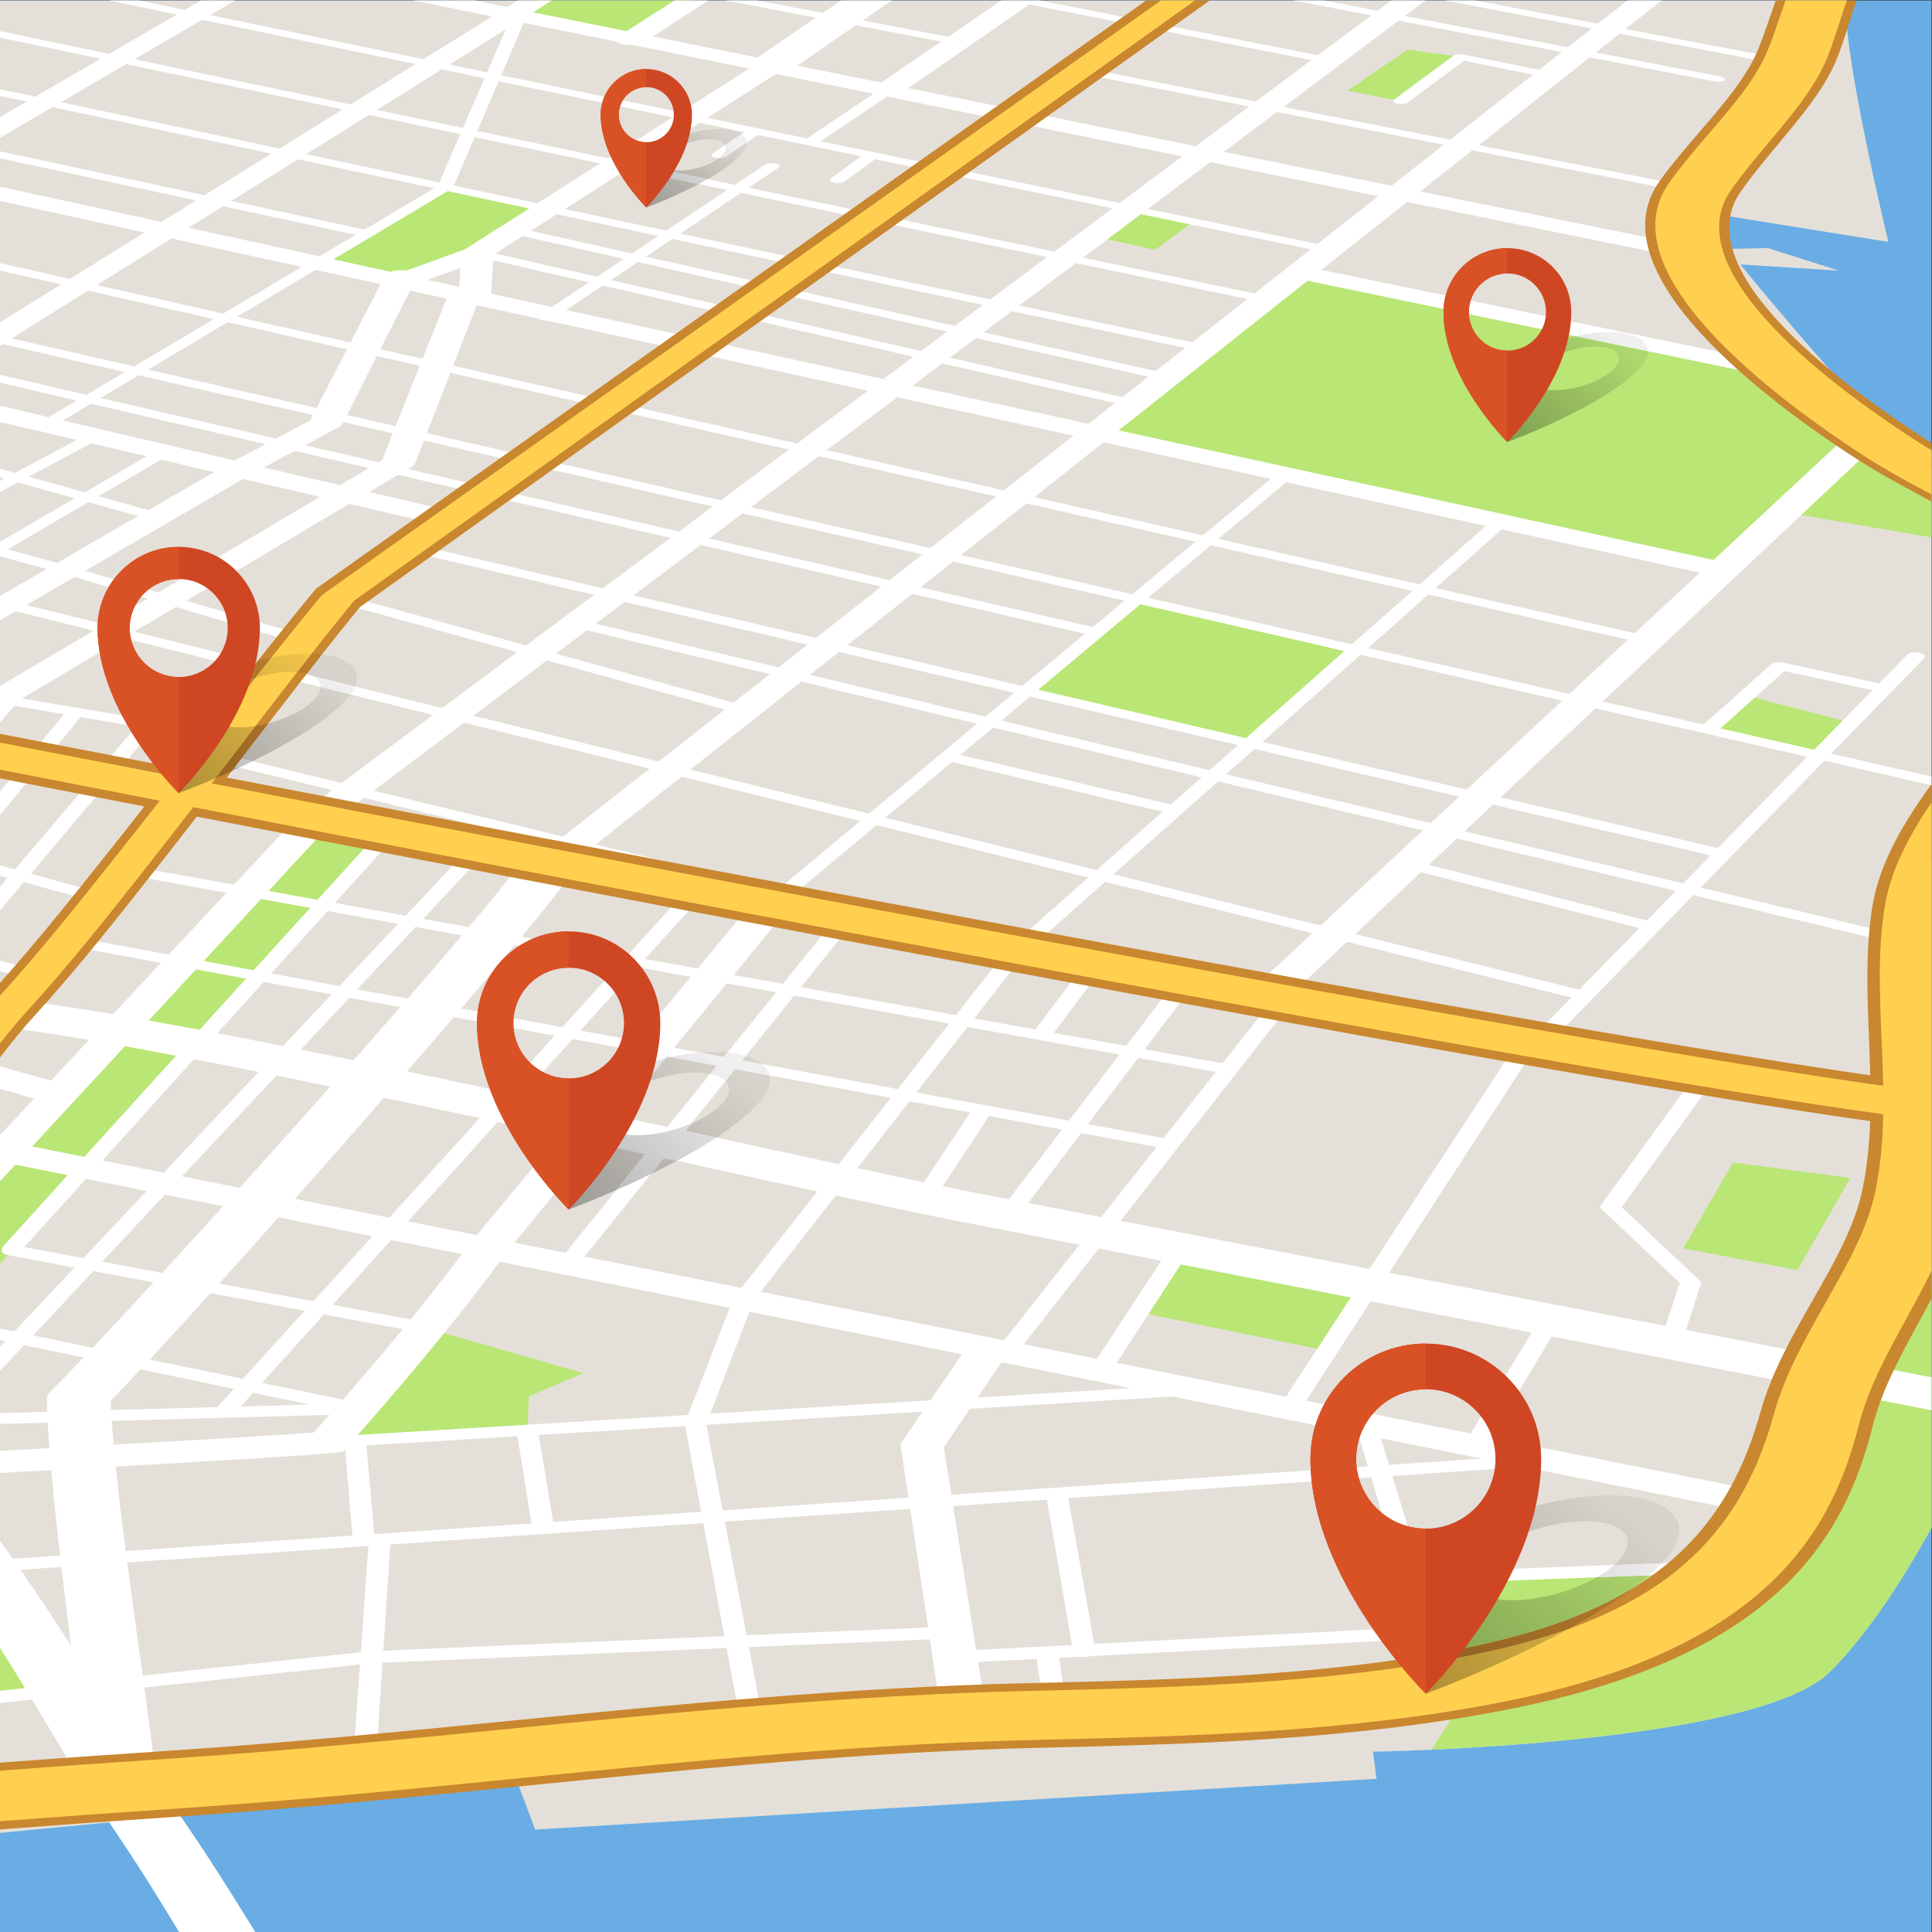 <?xml version="1.0" encoding="UTF-8" standalone="no"?>
<!-- Created with Inkscape (http://www.inkscape.org/) -->

<svg
   version="1.1"
   id="svg2"
   xml:space="preserve"
   width="600"
   height="600"
   viewBox="0 0 600 600"
   sodipodi:docname="iStock-868669034.eps"
   xmlns:inkscape="http://www.inkscape.org/namespaces/inkscape"
   xmlns:sodipodi="http://sodipodi.sourceforge.net/DTD/sodipodi-0.dtd"
   xmlns="http://www.w3.org/2000/svg"
   xmlns:svg="http://www.w3.org/2000/svg"><rect x="0" y="0" width="600" height="600" fill="#333333" stroke="none"/><defs
     id="defs6"><clipPath
       clipPathUnits="userSpaceOnUse"
       id="clipPath62"><path
         d="m 3511.93,3471.26 c 0,0 -72.1,82.96 9.97,171.62 30.09,32.51 88.65,60.73 149.24,74.81 l 167.75,-34.73 c 0.35,-11.92 -5.82,-25.57 -19.25,-40.08 -82.07,-88.66 -307.71,-171.62 -307.71,-171.62 m 205.97,222.56 c -49.65,0 -111,-22.81 -137.03,-50.94 -26.05,-28.13 -6.91,-50.94 42.76,-50.94 49.64,0 110.99,22.81 137.03,50.94 26.03,28.13 6.89,50.94 -42.76,50.94"
         id="path60" /></clipPath><linearGradient
       x1="0"
       y1="0"
       x2="1"
       y2="0"
       gradientUnits="userSpaceOnUse"
       gradientTransform="matrix(233.777,249.525,249.525,-233.777,3514.01,3475.57)"
       spreadMethod="pad"
       id="linearGradient68"><stop
         style="stop-opacity:1;stop-color:#809f51"
         offset="0"
         id="stop64" /><stop
         style="stop-opacity:1;stop-color:#aed86e"
         offset="1"
         id="stop66" /></linearGradient><clipPath
       clipPathUnits="userSpaceOnUse"
       id="clipPath78"><path
         d="m 3838.89,3682.96 -167.75,34.73 c 26.24,6.1 52.85,9.54 77.7,9.54 56.61,0 89.27,-17.9 90.05,-44.27"
         id="path76" /></clipPath><linearGradient
       x1="0"
       y1="0"
       x2="1"
       y2="0"
       gradientUnits="userSpaceOnUse"
       gradientTransform="matrix(233.777,249.525,249.525,-233.777,3514.01,3475.57)"
       spreadMethod="pad"
       id="linearGradient84"><stop
         style="stop-opacity:1;stop-color:#b0b0b0"
         offset="0"
         id="stop80" /><stop
         style="stop-opacity:1;stop-color:#f0f0f0"
         offset="1"
         id="stop82" /></linearGradient><clipPath
       clipPathUnits="userSpaceOnUse"
       id="clipPath98"><path
         d="m 1505.79,4017.68 c 0,0 -32.16,37 -16.72,83.77 l 138.79,-29.09 c -60.74,-32.13 -122.07,-54.68 -122.07,-54.68 m 142.82,66.08 -153.35,32.08 c 4.22,7.93 9.94,16.05 17.49,24.23 l 60.57,38.77 c 31.75,13.23 68.87,21.64 101.67,21.64 23.74,0 41.59,-4.41 52.38,-11.87 l -37.28,-25.07 c -4.37,8 -17.38,13.08 -37.2,13.08 -35.46,0 -79.28,-16.29 -97.86,-36.38 -18.61,-20.09 -4.94,-36.38 30.53,-36.38 31.03,0 68.46,12.48 89.79,29.06 0.01,0 0.02,0 0.04,0 6.4,0 12.62,1.28 15.86,3.47 l 48.04,32.41 c 0.23,-8.5 -4.18,-18.23 -13.74,-28.56 -18.32,-19.79 -46.64,-39.17 -76.94,-56.48"
         id="path96" /></clipPath><linearGradient
       x1="0"
       y1="0"
       x2="1"
       y2="0"
       gradientUnits="userSpaceOnUse"
       gradientTransform="matrix(166.953,178.199,178.199,-166.953,1507.29,4020.75)"
       spreadMethod="pad"
       id="linearGradient104"><stop
         style="stop-opacity:1;stop-color:#9d9b96"
         offset="0"
         id="stop100" /><stop
         style="stop-opacity:1;stop-color:#d7d3cc"
         offset="1"
         id="stop102" /></linearGradient><clipPath
       clipPathUnits="userSpaceOnUse"
       id="clipPath114"><path
         d="m 1627.86,4072.36 -138.79,29.09 c 1.55,4.71 3.59,9.51 6.19,14.39 l 153.35,-32.08 c -6.84,-3.91 -13.79,-7.72 -20.75,-11.4 m 47.53,60.56 c -0.02,0 -0.03,0 -0.04,0 3.04,2.37 5.75,4.81 8.07,7.32 8.21,8.87 10.13,16.99 6.67,23.3 l 37.28,25.07 c 7.61,-5.25 11.71,-12.02 11.92,-19.81 l -48.04,-32.41 c -3.24,-2.19 -9.46,-3.47 -15.86,-3.47 m -162.64,7.15 c 0.06,0.06 0.11,0.11 0.16,0.17 13.59,14.69 35.32,28.15 60.41,38.6 l -60.57,-38.77"
         id="path112" /></clipPath><linearGradient
       x1="0"
       y1="0"
       x2="1"
       y2="0"
       gradientUnits="userSpaceOnUse"
       gradientTransform="matrix(166.953,178.199,178.199,-166.953,1507.29,4020.75)"
       spreadMethod="pad"
       id="linearGradient120"><stop
         style="stop-opacity:1;stop-color:#b0b0b0"
         offset="0"
         id="stop116" /><stop
         style="stop-opacity:1;stop-color:#f0f0f0"
         offset="1"
         id="stop118" /></linearGradient><clipPath
       clipPathUnits="userSpaceOnUse"
       id="clipPath134"><path
         d="m 540.258,2704.97 c 2.597,3.39 5.191,6.77 7.781,10.14 l 9.32,-2.26 c -5.785,-2.7 -11.5,-5.33 -17.101,-7.88 m 47.523,22.4 -25.593,6.2 1.664,2.17 c 20.293,26.49 40.738,53.19 61.32,79.98 43.793,11.29 85.238,31.95 107.09,55.55 9.746,10.54 14.508,20.49 14.758,29.27 l 69.996,-17.37 c -2.852,-3.91 -6.129,-7.87 -9.852,-11.9 -49.047,-52.98 -138.449,-104.35 -219.383,-143.9 m 239.805,174.34 -97.82,24.22 c -4.223,2.28 -9.188,4.21 -14.852,5.76 11.715,15 23.477,29.99 35.258,44.92 63.375,-7.35 92.832,-36.67 77.414,-74.9"
         id="path132" /></clipPath><linearGradient
       x1="0"
       y1="0"
       x2="1"
       y2="0"
       gradientUnits="userSpaceOnUse"
       gradientTransform="matrix(296.871,316.869,316.869,-296.871,419.058,2658.8)"
       spreadMethod="pad"
       id="linearGradient140"><stop
         style="stop-opacity:1;stop-color:#9d9b96"
         offset="0"
         id="stop136" /><stop
         style="stop-opacity:1;stop-color:#d7d3cc"
         offset="1"
         id="stop138" /></linearGradient><clipPath
       clipPathUnits="userSpaceOnUse"
       id="clipPath150"><path
         d="m 557.359,2712.85 -9.32,2.26 c 3.641,4.75 7.27,9.49 10.883,14.2 l 3.266,4.26 25.593,-6.2 c -10.308,-5.04 -20.488,-9.89 -30.422,-14.52 m 259.657,170.32 -69.996,17.37 c 0.296,10.4 -5.715,19.18 -17.254,25.39 l 97.82,-24.22 c -2.41,-5.98 -5.922,-12.18 -10.57,-18.54"
         id="path148" /></clipPath><linearGradient
       x1="0"
       y1="0"
       x2="1"
       y2="0"
       gradientUnits="userSpaceOnUse"
       gradientTransform="matrix(296.871,316.869,316.869,-296.871,419.058,2658.8)"
       spreadMethod="pad"
       id="linearGradient156"><stop
         style="stop-opacity:1;stop-color:#b0b0b0"
         offset="0"
         id="stop152" /><stop
         style="stop-opacity:1;stop-color:#f0f0f0"
         offset="1"
         id="stop154" /></linearGradient><clipPath
       clipPathUnits="userSpaceOnUse"
       id="clipPath166"><path
         d="m 406.891,2712.85 c -7.547,1.45 -15.051,2.9 -22.5,4.33 -5.977,22.68 -7.993,50.04 0.64,79.81 l 76.942,-13.13 c -2.446,-3.15 -4.879,-6.29 -7.321,-9.43 l -3.144,-4.05 c -14.442,-18.64 -29.367,-37.89 -44.617,-57.53 m 68.918,88.84 -83.895,14.28 c 7.82,17.93 19.762,36.52 37.152,55.3 27.743,29.98 74.559,57.09 127.579,76.53 l 27.777,-6.9 c -8.527,-10.84 -17.043,-21.69 -25.539,-32.54 -22.707,-10.5 -42.16,-23.29 -54.922,-37.09 -16.336,-17.63 -18.684,-33.61 -9.285,-45.28 -6.301,-8.11 -12.594,-16.22 -18.867,-24.3 m 122.472,156.81 -4.976,1.23 c 2.531,0.72 5.074,1.43 7.617,2.11 -0.879,-1.11 -1.762,-2.23 -2.641,-3.34"
         id="path164" /></clipPath><linearGradient
       x1="0"
       y1="0"
       x2="1"
       y2="0"
       gradientUnits="userSpaceOnUse"
       gradientTransform="matrix(296.871,316.869,316.869,-296.871,419.058,2658.8)"
       spreadMethod="pad"
       id="linearGradient172"><stop
         style="stop-opacity:1;stop-color:#9d9b96"
         offset="0"
         id="stop168" /><stop
         style="stop-opacity:1;stop-color:#d7d3cc"
         offset="1"
         id="stop170" /></linearGradient><clipPath
       clipPathUnits="userSpaceOnUse"
       id="clipPath182"><path
         d="m 461.973,2783.86 -76.942,13.13 c 1.809,6.23 4.082,12.56 6.883,18.98 l 83.895,-14.28 c -4.618,-5.95 -9.235,-11.9 -13.836,-17.83 m 122.449,157.04 -27.777,6.9 c 11.953,4.38 24.218,8.38 36.66,11.93 l 4.976,-1.23 c -4.625,-5.86 -9.246,-11.73 -13.859,-17.6"
         id="path180" /></clipPath><linearGradient
       x1="0"
       y1="0"
       x2="1"
       y2="0"
       gradientUnits="userSpaceOnUse"
       gradientTransform="matrix(296.871,316.869,316.869,-296.871,419.058,2658.8)"
       spreadMethod="pad"
       id="linearGradient188"><stop
         style="stop-opacity:1;stop-color:#b0b0b0"
         offset="0"
         id="stop184" /><stop
         style="stop-opacity:1;stop-color:#f0f0f0"
         offset="1"
         id="stop186" /></linearGradient><clipPath
       clipPathUnits="userSpaceOnUse"
       id="clipPath198"><path
         d="m 502.059,2688.05 c 15.472,20.15 30.812,40.15 45.914,59.85 15.73,20.53 31.476,41.1 47.254,61.65 9.968,1.53 20.015,3.61 29.945,6.17 -20.582,-26.79 -41.027,-53.49 -61.32,-79.98 l -1.664,-2.17 -3.266,-4.26 c -3.613,-4.71 -7.242,-9.45 -10.883,-14.2 -2.59,-3.37 -5.184,-6.75 -7.781,-10.14 -13.403,-6.1 -26.227,-11.76 -38.199,-16.92 m -86.914,2.82 c -7.848,1.51 -15.637,3.01 -23.383,4.5 -2.746,6.65 -5.297,13.95 -7.371,21.81 7.449,-1.43 14.953,-2.88 22.5,-4.33 15.25,19.64 30.175,38.89 44.617,57.53 l 3.144,4.05 c 2.442,3.14 4.875,6.28 7.321,9.43 4.601,5.93 9.218,11.88 13.836,17.83 6.273,8.08 12.566,16.19 18.867,24.3 3.683,-4.58 9.176,-8.49 16.336,-11.58 -14.582,-18.76 -29.149,-37.54 -43.692,-56.28 -17.148,-22.13 -34.57,-44.6 -52.175,-67.26 m 143.738,217.49 c 8.496,10.85 17.012,21.7 25.539,32.54 4.613,5.87 9.234,11.74 13.859,17.6 0.879,1.11 1.762,2.23 2.641,3.34 10.391,2.8 20.871,5.28 31.367,7.42 -12.363,-15.6 -24.707,-31.24 -37.031,-46.93 -12.656,-3.96 -24.93,-8.68 -36.375,-13.97 m 156.031,23.33 c -6.566,1.78 -14.074,3.05 -22.465,3.72 11.18,14.33 22.364,28.62 33.578,42.87 8.52,-0.23 16.575,-0.79 24.145,-1.67 -11.781,-14.93 -23.543,-29.92 -35.258,-44.92"
         id="path196" /></clipPath><linearGradient
       x1="0"
       y1="0"
       x2="1"
       y2="0"
       gradientUnits="userSpaceOnUse"
       gradientTransform="matrix(296.871,316.869,316.869,-296.871,419.058,2658.8)"
       spreadMethod="pad"
       id="linearGradient204"><stop
         style="stop-opacity:1;stop-color:#8b5d21"
         offset="0"
         id="stop200" /><stop
         style="stop-opacity:1;stop-color:#bd7f2d"
         offset="1"
         id="stop202" /></linearGradient><clipPath
       clipPathUnits="userSpaceOnUse"
       id="clipPath214"><path
         d="m 416.406,2653.34 c 0,0 -13.847,15.94 -24.644,42.03 7.746,-1.49 15.535,-2.99 23.383,-4.5 17.605,22.66 35.027,45.13 52.175,67.26 14.543,18.74 29.11,37.52 43.692,56.28 11.574,-4.98 27.508,-7.82 47.242,-7.82 11.926,0 24.383,1.04 36.973,2.96 -15.778,-20.55 -31.524,-41.12 -47.254,-61.65 -15.102,-19.7 -30.442,-39.7 -45.914,-59.85 -50.344,-21.73 -85.653,-34.71 -85.653,-34.71 m 178.852,268.99 c 12.324,15.69 24.668,31.33 37.031,46.93 28.824,5.88 57.734,9.14 84.965,9.14 2.976,0 5.902,-0.04 8.773,-0.12 -11.214,-14.25 -22.398,-28.54 -33.578,-42.87 -4.566,0.36 -9.398,0.55 -14.48,0.55 -26.43,0 -55.461,-5.09 -82.711,-13.63"
         id="path212" /></clipPath><linearGradient
       x1="0"
       y1="0"
       x2="1"
       y2="0"
       gradientUnits="userSpaceOnUse"
       gradientTransform="matrix(296.871,316.869,316.869,-296.871,419.058,2658.8)"
       spreadMethod="pad"
       id="linearGradient220"><stop
         style="stop-opacity:1;stop-color:#b09037"
         offset="0"
         id="stop216" /><stop
         style="stop-opacity:1;stop-color:#f0c44a"
         offset="1"
         id="stop218" /></linearGradient><clipPath
       clipPathUnits="userSpaceOnUse"
       id="clipPath234"><path
         d="m 1324.9,1683.18 c 0,0 -14.63,16.84 -26.63,44.62 l 90.11,110.05 c 39.13,-8.5 77.67,-16.91 115.47,-25.16 l -67.95,-84.11 c -64.34,-28.24 -111,-45.4 -111,-45.4 m 191.28,82.49 30.28,37.71 c 10.25,-2.24 20.44,-4.47 30.56,-6.68 -20.38,-10.91 -40.85,-21.29 -60.84,-31.03 m -229.15,70.38 c 1.67,7.31 3.9,14.77 6.76,22.34 3.32,-0.72 6.64,-1.44 9.96,-2.16 l -16.72,-20.18 m 381.87,14.7 c -23.7,5.15 -47.66,10.35 -71.86,15.61 l 13.82,17.2 c 29.39,12.53 54.78,28.46 70.82,45.79 19.41,20.96 21.31,39.87 8.67,53.19 l 22.44,27.94 79.95,-14.79 c 4.45,-19.05 -3.79,-41.85 -26.46,-66.34 -24.91,-26.92 -59.05,-53.47 -97.38,-78.6 m -313.47,67.85 c -7.22,1.56 -14.45,3.11 -21.69,4.67 1.77,2.02 3.59,4.05 5.46,6.08 17,18.36 40.34,35.78 67.69,51.37 l -51.46,-62.12 m 148.46,60.32 46.78,57.12 c 3.55,0.85 7.13,1.66 10.69,2.44 l 108.69,-20.1 -15.39,-19.05 c -9.91,2.01 -21.39,3.08 -34.31,3.08 -37.45,0 -79.54,-9.04 -116.46,-23.49 m 271.86,43.15 -46.73,8.62 8.51,10.61 c 16.05,-4.77 28.88,-11.29 38.22,-19.23 m -89.4,16.49 -56.06,10.35 c 11.67,0.95 23.18,1.44 34.44,1.44 10.63,0 20.68,-0.44 30.1,-1.29 l -8.48,-10.5"
         id="path232" /></clipPath><linearGradient
       x1="0"
       y1="0"
       x2="1"
       y2="0"
       gradientUnits="userSpaceOnUse"
       gradientTransform="matrix(335.332,357.92,357.92,-335.332,1327.9,1689.34)"
       spreadMethod="pad"
       id="linearGradient240"><stop
         style="stop-opacity:1;stop-color:#9d9b96"
         offset="0"
         id="stop236" /><stop
         style="stop-opacity:1;stop-color:#d7d3cc"
         offset="1"
         id="stop238" /></linearGradient><clipPath
       clipPathUnits="userSpaceOnUse"
       id="clipPath250"><path
         d="m 1298.27,1727.8 c -11.81,27.36 -21.05,65.31 -11.24,108.25 l 16.72,20.18 c -3.32,0.72 -6.64,1.44 -9.96,2.16 7.9,20.94 20.64,42.75 39.95,64.88 7.24,-1.56 14.47,-3.11 21.69,-4.67 l 51.46,62.12 c 41.41,23.6 92,43.04 143.78,55.32 l -46.78,-57.12 c -33.29,-13.03 -62.39,-30.44 -80.09,-49.57 -37.38,-40.36 -9.92,-73.07 61.33,-73.07 40.61,0 86.7,10.65 125.73,27.28 l -13.82,-17.2 c 24.2,-5.26 48.16,-10.46 71.86,-15.61 -28.95,-18.97 -60.3,-37.14 -91.88,-54.05 -10.12,2.21 -20.31,4.44 -30.56,6.68 l -30.28,-37.71 c -28.28,-13.77 -55.58,-26.25 -80.28,-37.09 l 67.95,84.11 c -37.8,8.25 -76.34,16.66 -115.47,25.16 l -90.11,-110.05 m 392.08,254.74 c -7.27,7.67 -19.35,13.49 -35.69,16.79 l 15.39,19.05 -108.69,20.1 c 23.09,5.02 46.3,8.58 68.93,10.43 l 56.06,-10.35 8.48,10.5 c 16.06,-1.45 30.34,-4.09 42.7,-7.76 l -8.51,-10.61 46.73,-8.62 c 8.93,-7.59 14.68,-16.48 16.99,-26.38 l -79.95,14.79 -22.44,-27.94"
         id="path248" /></clipPath><linearGradient
       x1="0"
       y1="0"
       x2="1"
       y2="0"
       gradientUnits="userSpaceOnUse"
       gradientTransform="matrix(335.332,357.92,357.92,-335.332,1327.9,1689.34)"
       spreadMethod="pad"
       id="linearGradient256"><stop
         style="stop-opacity:1;stop-color:#b0b0b0"
         offset="0"
         id="stop252" /><stop
         style="stop-opacity:1;stop-color:#f0f0f0"
         offset="1"
         id="stop254" /></linearGradient><clipPath
       clipPathUnits="userSpaceOnUse"
       id="clipPath270"><path
         d="m 3278.69,637.789 c -3.99,13.16 -7.11,27.57 -8.64,42.981 l 37.59,1.96 11.57,-38.488 c -13.48,-2.242 -26.99,-4.39 -40.52,-6.453 m -9.56,70.91 c 0.68,19.762 4.23,40.731 11.92,62.512 l 18.31,-60.941 -30.23,-1.571 m 48.66,129.949 c 6.56,8.774 13.89,17.582 22.09,26.434 77.84,84.117 261.29,152.308 409.74,152.308 148.46,0 205.69,-68.191 127.86,-152.308 -1.85,-2 -3.72,-3.98 -5.65,-5.973 l -111.14,-4.097 c 3.7,3.308 7.13,6.66 10.28,10.07 47.01,50.797 12.47,91.977 -77.17,91.977 -89.66,0 -200.45,-41.18 -247.43,-91.977 -7.11,-7.684 -12.35,-15.133 -15.83,-22.262 l -112.75,-4.172"
         id="path268" /></clipPath><linearGradient
       x1="0"
       y1="0"
       x2="1"
       y2="0"
       gradientUnits="userSpaceOnUse"
       gradientTransform="matrix(422.094,450.527,450.527,-422.094,3325.65,562.98)"
       spreadMethod="pad"
       id="linearGradient276"><stop
         style="stop-opacity:1;stop-color:#9d9b96"
         offset="0"
         id="stop272" /><stop
         style="stop-opacity:1;stop-color:#d7d3cc"
         offset="1"
         id="stop274" /></linearGradient><clipPath
       clipPathUnits="userSpaceOnUse"
       id="clipPath286"><path
         d="m 3368.82,652.879 -48.41,158.68 105.64,3.91 c 5.28,-25.469 40.09,-42.348 97.5,-42.348 65.2,0 141.59,21.789 196.48,53.211 l 121.79,4.5 c -11.03,-9.57 -22.83,-19.062 -35.26,-28.453 -104.84,-64.551 -238.3,-111.02 -406.67,-143.649 -10.34,-2 -20.7,-3.96 -31.07,-5.851"
         id="path284" /></clipPath><linearGradient
       x1="0"
       y1="0"
       x2="1"
       y2="0"
       gradientUnits="userSpaceOnUse"
       gradientTransform="matrix(422.094,450.527,450.527,-422.094,3325.65,562.98)"
       spreadMethod="pad"
       id="linearGradient292"><stop
         style="stop-opacity:1;stop-color:#809f51"
         offset="0"
         id="stop288" /><stop
         style="stop-opacity:1;stop-color:#aed86e"
         offset="1"
         id="stop290" /></linearGradient><clipPath
       clipPathUnits="userSpaceOnUse"
       id="clipPath302"><path
         d="m 3319.21,644.242 -11.57,38.488 -37.59,-1.96 c -0.89,8.992 -1.25,18.32 -0.92,27.929 l 30.23,1.571 -18.31,60.941 c 7.69,21.809 19.53,44.449 36.74,67.437 l 112.75,4.172 c -4.79,-9.84 -6.21,-19.058 -4.49,-27.351 l -105.64,-3.91 48.41,-158.68 c -16.49,-3.008 -33.03,-5.891 -49.61,-8.637 m 400.82,182.09 c 15.52,8.879 29.32,18.527 40.66,28.68 l 111.14,4.097 c -9.17,-9.48 -19.22,-18.918 -30.01,-28.277 l -121.79,-4.5"
         id="path300" /></clipPath><linearGradient
       x1="0"
       y1="0"
       x2="1"
       y2="0"
       gradientUnits="userSpaceOnUse"
       gradientTransform="matrix(422.094,450.527,450.527,-422.094,3325.65,562.98)"
       spreadMethod="pad"
       id="linearGradient308"><stop
         style="stop-opacity:1;stop-color:#b0b0b0"
         offset="0"
         id="stop304" /><stop
         style="stop-opacity:1;stop-color:#f0f0f0"
         offset="1"
         id="stop306" /></linearGradient><clipPath
       clipPathUnits="userSpaceOnUse"
       id="clipPath318"><path
         d="m 3284.92,619.77 c -2.22,5.699 -4.33,11.71 -6.23,18.019 13.53,2.063 27.04,4.211 40.52,6.453 16.58,2.746 33.12,5.629 49.61,8.637 10.37,1.891 20.73,3.851 31.07,5.851 168.37,32.629 301.83,79.098 406.67,143.649 -45.29,-34.199 -98.92,-67.008 -153.7,-96.899 -70.87,-25.3 -150.39,-46.3 -239.41,-63.589 -42.56,-8.262 -85.43,-15.602 -128.53,-22.121"
         id="path316" /></clipPath><linearGradient
       x1="0"
       y1="0"
       x2="1"
       y2="0"
       gradientUnits="userSpaceOnUse"
       gradientTransform="matrix(422.094,450.527,450.527,-422.094,3325.65,562.98)"
       spreadMethod="pad"
       id="linearGradient324"><stop
         style="stop-opacity:1;stop-color:#8b5d21"
         offset="0"
         id="stop320" /><stop
         style="stop-opacity:1;stop-color:#bd7f2d"
         offset="1"
         id="stop322" /></linearGradient><clipPath
       clipPathUnits="userSpaceOnUse"
       id="clipPath334"><path
         d="m 3321.88,555.23 c 0,0 -21.39,24.61 -36.96,64.54 43.1,6.519 85.97,13.859 128.53,22.121 89.02,17.289 168.54,38.289 239.41,63.589 -160.51,-87.582 -330.98,-150.25 -330.98,-150.25"
         id="path332" /></clipPath><linearGradient
       x1="0"
       y1="0"
       x2="1"
       y2="0"
       gradientUnits="userSpaceOnUse"
       gradientTransform="matrix(422.094,450.527,450.527,-422.094,3325.65,562.98)"
       spreadMethod="pad"
       id="linearGradient340"><stop
         style="stop-opacity:1;stop-color:#b09037"
         offset="0"
         id="stop336" /><stop
         style="stop-opacity:1;stop-color:#f0c44a"
         offset="1"
         id="stop338" /></linearGradient></defs><sodipodi:namedview
     id="namedview4"
     pagecolor="#ffffff"
     bordercolor="#666666"
     borderopacity="1.0"
     inkscape:pageshadow="2"
     inkscape:pageopacity="0.0"
     inkscape:pagecheckerboard="0" /><g
     id="g8"
     inkscape:groupmode="layer"
     inkscape:label="ink_ext_XXXXXX"
     transform="matrix(1.333,0,0,-1.333,0,600)"><g
       id="g10"
       transform="scale(0.1)"><path
         d="M 0,0 H 4500 V 4500 H 0 Z"
         style="fill:#69ade4;fill-opacity:1;fill-rule:nonzero;stroke:none"
         id="path12" /><path
         d="M 4500,941.891 V 3458.56 c -90.51,53.2 -176.66,112.34 -230.62,173.79 C 4124.32,3797.56 4054.84,3885 4054.84,3885 l 229.24,-14.43 -165.74,52.72 -104.85,-2.37 -10.61,80.22 396.49,-63.55 c 0,0 -111.35,460.3 -97.19,562.41 H 0 V 230.852 c 625.738,60.457 1206.04,116.339 1206.04,116.339 l 40.79,-108.601 1960.19,118.32 -8.28,63.11 c 0,0 890.14,14.429 1063.72,185.351 80.06,78.879 162.57,200.82 237.54,336.52"
         style="fill:#e4e0d9;fill-opacity:1;fill-rule:nonzero;stroke:none"
         id="path14" /><path
         d="m 4349.61,3490.39 -148.77,134.15 -1172.56,245.03 -476.26,-379.18 1458.07,-320.45 339.52,320.45"
         style="fill:#b9e675;fill-opacity:1;fill-rule:nonzero;stroke:none"
         id="path16" /><path
         d="M 149.645,561.461 50.523,714.648 0,711.551 v -165.34 l 149.645,15.25"
         style="fill:#b9e675;fill-opacity:1;fill-rule:nonzero;stroke:none"
         id="path18" /><path
         d="m 764.281,1140.98 464.559,24.68 3.16,81.78 127.1,54.71 -366.284,105.15 -228.535,-266.32"
         style="fill:#b9e675;fill-opacity:1;fill-rule:nonzero;stroke:none"
         id="path20" /><path
         d="m 3193.52,1500.86 -443.57,91.91 -91.18,-150.02 433.26,-88.86 101.49,146.97"
         style="fill:#b9e675;fill-opacity:1;fill-rule:nonzero;stroke:none"
         id="path22" /><path
         d="M 0,1556.56 900.453,2556.34 738.188,2596.95 0,1803.08 v -246.52"
         style="fill:#b9e675;fill-opacity:1;fill-rule:nonzero;stroke:none"
         id="path24" /><path
         d="m 3149.65,2978.97 -502.28,126.05 -256.6,-214.32 514.08,-128.81 244.8,217.08"
         style="fill:#b9e675;fill-opacity:1;fill-rule:nonzero;stroke:none"
         id="path26" /><path
         d="m 4061.68,2882.67 -82.31,-82.32 261.77,-61.79 84.55,75.21 -264.01,68.9"
         style="fill:#b9e675;fill-opacity:1;fill-rule:nonzero;stroke:none"
         id="path28" /><path
         d="m 1112.54,3911.45 155.25,99.46 -230.47,54.21 -305.41,-175.26 201.121,-43.89 179.509,65.48"
         style="fill:#b9e675;fill-opacity:1;fill-rule:nonzero;stroke:none"
         id="path30" /><path
         d="m 2779.51,3984.81 -161.48,33.43 -70.83,-67.5 144.2,-31.71 88.11,65.78"
         style="fill:#b9e675;fill-opacity:1;fill-rule:nonzero;stroke:none"
         id="path32" /><path
         d="M 4159.58,3307.36 4500,3249.03 v 155.44 c -84.12,48.5 -147.19,85.92 -147.19,85.92 l -193.23,-183.03"
         style="fill:#b9e675;fill-opacity:1;fill-rule:nonzero;stroke:none"
         id="path34" /><path
         d="m 3921.74,1592.83 265.89,-50.88 123.28,214.71 -273.69,36.27 -115.48,-200.1"
         style="fill:#b9e675;fill-opacity:1;fill-rule:nonzero;stroke:none"
         id="path36" /><path
         d="m 4500,2491.6 c -58.84,-115.92 -29.26,-369.76 -37.25,-563.01 -9.74,-233.8 -120.78,-490.27 -278.7,-827.36 -48.62,-103.761 -132.17,-191.628 -226.37,-264.179 l -666.81,-12.973 76.01,-250.988 c 47.49,5.57 93.15,14.051 136.76,24.551 -45.65,-16.442 -73.74,-24.551 -73.74,-24.551 l -94.64,-148.281 c 256.55,11.793 796.46,51.793 927.2,180.562 80.06,78.879 162.57,200.82 237.54,336.52 V 2491.6"
         style="fill:#b9e675;fill-opacity:1;fill-rule:nonzero;stroke:none"
         id="path38" /><path
         d="m 3402.49,4368.38 -123.11,17.16 -140.24,-95.66 124.27,-24.43 140.87,95.03 -1.79,7.9"
         style="fill:#b9e675;fill-opacity:1;fill-rule:nonzero;stroke:none"
         id="path40" /><path
         d="m 1610.68,4500 h -365.63 l -61.47,-38.99 285.51,-52.14 141.59,91.13"
         style="fill:#b9e675;fill-opacity:1;fill-rule:nonzero;stroke:none"
         id="path42" /><path
         d="m 86.656,2217.03 c 7.891,0 15.879,1.92 20.528,5.39 6.757,5 3.769,11.31 -6.661,14.08 L 0.004,2263.11 v -24.65 L 75.961,2218.3 c 3.32,-0.88 7.012,-1.27 10.695,-1.27"
         style="fill:#ffffff;fill-opacity:1;fill-rule:nonzero;stroke:none"
         id="path44" /><path
         d="m 3426.61,1161.47 -383.51,76.51 150.12,231.37 c 89.38,-17.37 182.99,-35.54 280.31,-54.45 31.12,-6.04 62.73,-12.19 94.72,-18.4 l -141.64,-235.03 m -190.58,-73.28 -18.9,61.96 235.39,-47.19 -216.49,-14.77 m 63.33,-377.92 -750.31,-38.989 -60.01,339.549 705.5,48.23 104.82,-348.79 m -1025.11,-53.282 -53.63,335.492 218.54,14.94 58.32,-338.83 -223.23,-11.602 m -75.46,472.032 60.82,89.85 471.94,28.61 432.4,-86.67 22.83,-75.98 -970.35,-66.18 -17.64,110.37 m -31.1,109.68 -512.96,-31.04 91.07,237.42 495.44,-99.31 -73.55,-107.07 m -428.4,-547.259 -50.53,264.68 431.76,29.52 41.7,-276.231 -422.93,-17.969 m -846.345,-35.992 16.379,247.391 729.186,49.851 49.08,-263.449 -794.645,-33.793 m -21.113,271.492 -18.223,206.659 352.011,21.35 32.68,-203.009 -366.468,-25 M 840.652,651.75 332.324,597.461 c -2.07,15.051 -4.199,30.461 -6.383,46.269 -9.656,69.668 -19.933,143.872 -29.539,217.211 L 858.148,899.352 840.652,651.75 m -570.898,432.69 c 244.078,13.67 438.324,25.4 501.578,31.4 l 26.582,2.5 6.387,7.07 16.816,-201.922 -528.164,-36.027 c -8.828,68.469 -16.918,135.609 -23.199,196.979 m -9.32,106.47 507.187,13.97 c -15.691,-17.69 -28.308,-31.74 -36.719,-41.05 -79.265,-6.17 -253.132,-16.51 -466.047,-28.35 -1.726,19.33 -3.214,37.85 -4.421,55.43 m -2.629,46.79 c 18.265,18.6 41.859,43.39 69.64,73.12 l 217.493,-45.23 -38.821,-42.75 -247.262,-6.8 c -0.414,7.45 -0.757,14.65 -1.05,21.66 m -180.512,152.29 140.164,149.72 140.258,-26.33 c -52.863,-57.46 -100.883,-109.12 -141.52,-152.21 l -138.902,28.82 m -20.715,205.67 143.695,159.22 141.411,-28.34 -147.422,-156.65 -137.684,25.77 m 18.348,234.44 216.066,233.57 c 37.992,-6.87 77.813,-14.29 119.192,-22.17 L 196.391,1805.87 74.926,1830.1 M 456.656,2242.76 573.23,2221.21 464.918,2101.83 c -40.988,7.73 -80.578,15.04 -118.445,21.82 l 110.183,119.11 m 151.621,163.91 114.422,-20.72 -131.801,-145.27 -116.32,21.46 133.699,144.53 m 168.536,182.19 71.16,53.46 442.217,-107.31 -23.64,-18.56 c -21.96,-2.27 -41,-9.55 -48.66,-19.9 -27.07,-36.5 -70.79,-90.37 -125.56,-155.48 l -106.572,19.26 150.382,160.62 c 4.72,5 -0.45,10.69 -11.55,12.67 -11.04,1.98 -23.8,-0.48 -28.54,-5.49 l -150.999,-160.45 -164.848,29.79 140.328,155.49 c 4.571,5.05 -0.742,10.61 -11.836,12.46 -11.043,1.84 -23.769,-0.7 -28.328,-5.7 l -140.582,-154.94 -114.176,20.63 151.204,163.45 m 304.447,228.72 432.09,-107.26 -201.47,-158.26 -441.708,106.94 211.088,158.58 m -768.737,211.68 97.071,57.73 285.742,-84.64 c 3.469,-1.01 7.414,-1.49 11.406,-1.49 6.672,0 13.332,1.36 17.578,3.91 6.809,4.03 4.836,9.51 -4.336,12.23 l -286.019,84.48 379.887,225.89 211.758,-49.65 c 6.09,-1.39 12.8,-2.11 19.39,-2.11 14.13,0 27.98,3.08 35.69,8.56 11.33,7.98 5.05,18.03 -13.99,22.5 l -206.575,48.22 67.281,40 634.704,-146.87 -157.61,-117.5 -441.242,102.78 c -9.563,2.2 -21.934,0.75 -27.676,-3.33 -5.664,-4.04 -2.551,-9.17 7.059,-11.41 l 441.659,-103.1 -158.42,-118.1 -427.134,117.83 c -9.25,2.64 -21.965,1.41 -28.457,-2.59 -6.496,-4.04 -4.219,-9.33 5.078,-11.93 l 429.703,-118.82 -174.82,-130.33 -717.727,177.74 m -69.519,17.22 -181.645,44.98 112.352,65.39 170.586,-50.52 -101.293,-59.85 m -224.902,174.77 187.796,110 115.883,-32.51 -188.601,-109.08 -115.078,31.59 m 48.645,169.38 145.527,77.78 129.399,-30.33 L 197.66,3354 66.746,3390.63 m 79.481,130.89 65.453,38.99 407.144,-94.21 -71.84,-38.32 -400.757,93.54 m 176.914,105.38 406.086,-92.85 -6.301,-12.22 -79.668,-42.5 -409.235,94.49 89.118,53.08 m -296.184,85.72 178.395,111.59 292.996,-66.46 -185.758,-110.31 -285.633,65.18 m 372.574,233.06 303.492,-66.38 -183.285,-108.85 -293.957,66.54 173.75,108.69 m 119.918,75.01 309.559,-66.58 -84.465,-50.16 -305.379,66.52 80.285,50.22 m 174.762,109.32 317.349,-67.49 -162.111,-96.27 -310.5,66.64 155.262,97.12 m -552.145,133.1 152.036,88.78 L 798.238,4246.23 651.445,4155 142.066,4263.11 m 328.668,191.91 497.645,-103.04 -151.606,-94.23 -503.515,105.32 157.476,91.95 m 558.256,-115.59 99.85,-20.68 -50.21,-115.77 -200.665,41.97 151.025,94.48 m 149.33,93.41 -43.5,-100.3 -87.82,18.15 131.32,82.15 m 41.79,15.17 216.52,-43.92 c 2.84,-2.59 7.93,-4.87 15.17,-6.32 5.35,-1.11 11.23,-1.62 16.95,-1.62 1.92,0 3.79,0.15 5.68,0.27 l 271.21,-55.01 -160.34,-101.96 -417.65,86.31 52.46,122.25 m 587.53,-119.18 227.65,-46.18 -155.17,-104.12 -232.29,48 159.81,102.3 m 186.22,113.48 199.11,-37.94 -139.8,-95.78 -196.02,39.61 136.71,94.11 m 404.47,48.45 656.9,-129.61 -129.62,-96.63 -391.61,76.71 c -8.72,1.72 -19.39,0.57 -23.73,-2.54 -4.39,-3.15 -0.83,-7.05 7.94,-8.77 l 391.95,-76.92 -124.1,-92.52 -670.13,135.42 282.4,194.86 m 859.84,-37.73 380.53,-73.14 -52.87,-41.53 -175.67,35.55 -0.17,0.03 -0.01,0.01 -0.14,0.01 c -7.71,1.51 -16.62,0.87 -21.52,-1.36 l -0.17,-0.1 -1.58,-0.88 -0.06,-0.05 -0.04,-0.03 -139.28,-102.84 c -4.21,-3.15 -0.44,-7.16 8.52,-8.95 2.89,-0.61 5.99,-0.88 9.02,-0.88 6.18,0 11.97,1.18 14.86,3.34 l 131.3,97.38 160.53,-32.55 -192.61,-151.3 -388.45,76.1 267.81,201.19 m -16.09,-384.7 -390.84,78.98 123.74,92.97 388.84,-76.32 -121.74,-95.63 m -172.61,-135.6 -395.16,81.67 145.3,109.15 391.64,-79.44 -141.78,-111.38 m -146.95,-115.43 -399.37,83.54 134.83,101.29 395.57,-81.9 -131.03,-102.93 m -144.66,-113.64 -403.25,85.59 131.78,99 399.79,-83.79 -128.32,-100.8 m -85.25,-66.96 -401.22,90.02 65.99,49.58 403.66,-85.85 -68.43,-53.75 m -77.49,-60.88 -402.05,92.06 60.86,45.73 401.65,-90.3 -60.46,-47.49 m 345.42,-190.28 -158.09,-131.77 -392.89,88.94 161.62,127.99 389.36,-85.16 m 501.18,-109.61 -154.26,-136.46 -468.78,106.11 157.83,132.1 465.21,-101.75 m 498.54,-109.04 -151.44,-140.9 -464.26,105.08 153.96,136.81 461.74,-100.99 m -303.61,-282.5 -469.2,107.06 140.18,124.57 464.68,-105.4 -135.66,-126.23 m 309.26,-90.48 c 1.37,-0.54 2.84,-1.04 4.51,-1.45 2.14,-0.53 4.29,-0.85 6.44,-1.05 l 233.66,-53.44 -208.18,-212.55 -506.27,117.92 220.87,207.5 248.97,-56.93 m 191.4,143.66 205.21,-44.4 -135.96,-138.82 -218.33,49.82 149.08,133.4 m -235.77,-494.66 -509.34,121.65 66.12,62.11 507.22,-118.41 -64,-65.35 m -84.78,-86.55 -507.82,129.97 65.21,61.27 510.3,-122.14 -67.69,-69.1 m -157.55,-160.87 -522.19,129.32 153.55,144.27 508.76,-130.52 -140.12,-143.07 m -1077.54,-869.45 149.32,229.19 c 118.44,-23 251.28,-48.8 396.15,-76.94 l -150.96,-230.95 -394.51,78.7 m -268.61,1.32 301.39,-60.42 -356.91,-21.59 55.52,82.01 m -385.76,388.51 c 117.75,-25.5 213.02,-45.71 278.09,-58.41 62.35,-12.17 161.14,-31.4 289.56,-56.36 l -175.69,-222.71 -567.23,113.15 175.27,224.33 m -585.54,-142.48 184.7,229.99 c 37.4,-8.17 73.96,-16.17 109.46,-23.95 89.74,-19.63 172.88,-37.82 248.08,-54.17 l -176.72,-224.79 -365.52,72.92 m -751.17,-294.03 144.094,159.52 183.679,-34.49 C 886.855,1341.88 837.582,1284.56 798.832,1240.3 l -188.242,39.06 m -20.86,-23.09 132.184,-27.5 -161.016,-4.42 28.832,31.92 m -99.363,232.21 219.574,-41.21 -144.074,-158.64 -217.137,45.05 c 40.723,43.87 88.809,96.44 141.637,154.8 m -105.996,229.51 135.293,-27.12 C 470.449,1636.53 422.738,1584.19 378.035,1535.5 l -139.984,26.2 146.32,156.29 m 218.219,285.79 -221.02,-234.85 -142.898,28.5 213.074,236.1 c 48.586,-9.39 99.024,-19.35 150.844,-29.75 m 169.933,180.58 -113.222,-120.32 c -52.555,10.47 -103.696,20.48 -153.016,29.92 l 107.992,119.65 158.246,-29.25 m 18.293,19.43 -158.941,29.33 131.313,145.49 164.171,-29.73 -136.543,-145.09 m 158.789,-29.3 -117.531,21.69 136.055,145.31 108.061,-19.57 c -38.02,-44.94 -80.737,-94.65 -126.585,-147.43 M 1443.82,2255.34 1310,2108 l -235.7,43.48 c 45.25,52.95 87.46,102.9 125.09,148.13 l 244.43,-44.27 m 143.93,436.52 416.44,-103.37 -189.71,-158.12 -426.51,103.27 199.78,158.22 m 100.98,156.24 -154.52,-121.39 -431.63,106.89 171.81,129.08 414.34,-114.58 m 105.06,82.53 -84.71,-66.56 -413.95,114.19 72.39,54.39 426.27,-102.02 m 87.59,68.8 -67.64,-53.14 -425.82,101.68 67.69,50.85 425.77,-99.39 m -248.86,232.3 420.67,-97.34 -152.15,-119.52 -425.32,99.07 156.8,117.79 m -672.418,182.61 0.621,0.46 2.281,1.68 1.375,1.23 1.113,1.42 1.016,1.64 0.207,0.32 21.027,53.84 672.468,-153.77 -78.49,-58.51 -631.505,145.81 9.887,5.88 m -151.668,119.96 69.578,137.34 100.097,-22.71 -56.171,-140.53 -113.504,25.9 m -0.082,153.14 -70.668,-136.99 -392.539,89.57 185.39,110.43 277.817,-63.01 m 78.246,151.7 -70.078,-135.86 -264.625,59.9 183.168,109.11 151.535,-33.15 m 156.532,216.66 189.85,-40.37 -149.51,-95.07 -135.782,-49.41 c -2.043,0.28 -4.141,0.52 -6.364,0.67 -11.75,0.79 -23.199,-0.73 -31.644,-3.64 l -133.16,29 266.61,158.82 m -19.57,20.21 -310.361,65.87 146.289,91.51 212.972,-44.63 -48.9,-112.75 m 374.65,44.49 -146.21,-92.98 -194.61,41.31 48.46,112.93 292.36,-61.26 m 18.51,11.77 -304.76,63.74 49.76,115.93 405.53,-83.96 -150.53,-95.71 m 168.01,-175.37 141.51,94.85 713.41,-149.51 -132.38,-98.7 -722.54,153.36 m -80.04,-53.64 61.6,41.28 723.67,-153.9 -65.57,-48.88 -719.7,161.5 m 641.24,-220 -722.61,165.46 62.7,42.02 720.84,-162.05 -60.93,-45.43 m -19.35,-80.36 68.72,51.64 402.46,-92.36 -61.71,-48.47 -409.47,89.19 m 212.18,-244.17 -412.82,93.44 164.6,123.65 410.34,-89.74 -162.12,-127.35 m 299.34,-241.92 -398.86,91.01 152.21,120.54 393.42,-89.23 -146.77,-122.32 m 511.73,-116.77 -475.01,108.39 146.33,122.47 469.32,-106.45 -140.64,-124.41 m -208.67,-227.45 228.81,203.33 469.63,-107.39 -222.3,-206.84 -476.14,110.9 m -84.75,-75.3 66.44,59.03 476.59,-111.25 -66.26,-61.65 -476.77,113.87 m -262.28,-233.07 243.67,216.53 477.22,-114.22 -238.38,-221.81 -482.51,119.5 m -59.56,-582.16 117.14,154.51 180.89,-32.76 -121.7,-154.28 -176.33,32.53 m -230.38,19.05 170.42,-31.51 -124.19,-162.58 c -29.14,5.64 -54.46,10.54 -75.51,14.62 -22.17,4.3 -48.57,9.62 -78.48,15.79 l 107.76,163.68 m -185.37,34.28 141.65,-26.19 -107.85,-162.66 c -45.98,9.63 -98.33,20.79 -155.5,33.09 l 121.7,155.76 m -406.03,75.09 362.7,-67.07 -121.46,-154.5 c -74.23,16.02 -155.34,33.64 -240.3,52.11 -38.16,8.29 -77.12,16.74 -116.69,25.34 l 115.75,144.12 m -273.16,-110.04 114.17,139.43 116.25,-21.49 -115.4,-142.83 c -37.9,8.21 -76.28,16.52 -115.02,24.89 m -51.25,-62.59 c 39.13,-8.5 77.67,-16.91 115.47,-25.16 l -186.22,-230.49 -119.13,23.76 189.88,231.89 m -438.052,-182.38 209.432,231.84 c 48.38,-10.39 96.48,-20.78 143.99,-31.08 l -192.87,-232.79 -160.552,32.03 m -38.949,-43.13 164.811,-33.03 c -37.92,-50.89 -78.913,-102.82 -119.186,-152.19 l -182.141,34.09 136.516,151.13 m -262.559,52.63 218.973,-43.89 -137.594,-151.5 -219.738,41.12 c 43.742,48.45 90.324,100.38 138.359,154.27 m 120.852,304.76 C 699.883,1891.06 628.066,1810.86 558.359,1733.66 l -134.238,26.78 219.984,234.97 c 41.188,-8.34 83.106,-16.91 125.567,-25.68 m 54.039,61.06 c -41.625,8.54 -82.719,16.89 -123.082,24.99 l 113.219,120.93 118.601,-21.93 C 897.59,2114.76 861.137,2073.2 823.711,2030.79 m 294.059,-134.46 -210.879,-232.2 -219.813,43.85 c 68.485,77.08 138.996,157.12 207.59,235.7 73.949,-15.53 148.712,-31.41 223.102,-47.35 m 55.63,61.25 c -75.44,16.05 -150.89,31.98 -225.291,47.49 37.594,43.29 74.221,85.74 109.241,126.61 l 234.75,-43.41 -118.7,-130.69 m 295.51,98 -113.48,-136.98 c -46.5,10.01 -93.33,20.05 -140.25,30.07 l 119.06,131.81 134.67,-24.9 m 16.61,20.04 -133.43,24.61 133.31,147.58 124.15,-22.49 -124.03,-149.7 m 322.67,113.73 -121.84,-150.79 -116.09,21.42 122.98,150.19 114.95,-20.82 m 283.34,-225.54 -362.51,66.88 121.29,151.03 361.12,-65.4 -119.9,-152.51 m 162.61,144.77 354.07,-64.13 -117.84,-154.24 -355.58,65.61 119.35,152.76 m -211.83,470.44 493.16,-122.41 -184.88,-163.54 -0.49,-0.56 -0.64,-0.62 -122.52,-155.85 -360.93,65.23 126.63,157.68 c 1.44,1.77 1.61,3.63 0.84,5.39 l 299.85,-72.76 c 3.46,-0.83 7.05,-1.23 10.65,-1.23 7.94,0 15.53,1.97 19.3,5.39 5.47,5 1,11.18 -10,13.87 l -459.83,111.33 188.86,158.08 m 233.87,236.15 -251.8,-209.85 -415.86,102.99 258.56,204.77 409.1,-97.91 m 86.33,71.95 -67.05,-55.87 -408.52,97.55 67.61,53.55 407.96,-95.23 m -237.09,230.56 402.08,-93.05 -145.99,-121.68 -407.39,94.9 151.3,119.83 m -395.18,187.46 418.49,-95.7 -76.46,-60.06 -420.21,97.03 78.18,58.73 m -680.85,327.63 788.81,-178.92 -158.7,-118.31 -685.141,156.33 55.031,140.9 m -8.73,172.68 -56.043,-140.22 -98.551,22.31 69.2,136.59 85.394,-18.68 m 29.07,27.66 -73.835,16.09 76.935,28.13 -3.1,-44.22 m 1097.77,-608.92 -418.05,95.39 157.86,118.59 413.26,-93.73 -153.07,-120.25 m 378.45,-184.18 -401.53,92.71 76.14,60.3 399.4,-91.33 -74.01,-61.68 m -127.03,-145.77 237.8,199.04 475.57,-108.75 -229.49,-203 -483.88,112.71 m -85.96,-71.95 67.02,56.09 484.46,-113.09 -66.5,-58.82 -484.98,115.82 m 375.86,-212.34 -153.8,-136.05 -492.55,121.98 155.33,130.02 491.02,-115.95 m -471.45,132.34 76.35,63.9 485.57,-116.22 -71.5,-63.24 -490.42,115.56 M 1254.44,3758.7 c 1.55,-1.38 4.13,-2.57 7.69,-3.39 2.94,-0.65 6.14,-0.91 9.34,-0.96 l 2.29,0.12 748.18,-163.64 -165.04,-123.04 -801.12,181.33 55.06,140.98 143.6,-31.4 m 117.73,84.72 -86.01,-57.45 -142.08,30.95 4.79,77.74 223.3,-51.24 m 32.21,-7.39 723.71,-166.07 -69.95,-52.15 -739.13,161 85.37,57.22 m 49.48,61.94 -62.71,-41.88 -237.19,54.31 63.58,40.7 236.32,-53.13 m -138.08,116.01 145.68,93.26 232.7,-48.77 -141.79,-94.7 -236.59,50.21 m 218.12,-62.55 -61.34,-40.96 -235.83,52.91 60.09,38.47 237.08,-50.42 m 284.6,-1559.75 14,11.73 130.34,-31.63 c -5.28,-1.03 -9.67,-2.99 -11.82,-5.65 l -127.06,-157.26 -114.8,20.74 129.82,158.54 -20.48,3.53 m 887.09,-827.63 -150.11,-228.8 -170.38,34 174.88,223.09 c 45.36,-8.8 93.97,-18.25 145.61,-28.29 m -310.28,134.29 123.61,163.07 175.71,-32.49 -128.95,-163.49 c -64.57,12.46 -121.65,23.49 -170.37,32.91 m 537.61,464.51 c 7.19,-1.8 14.87,-2.67 22.28,-2.67 l 0.75,0.02 -107.62,-136.44 -181.47,32.79 117.7,155.27 c 4.07,5.33 -2.19,11.4 -13.91,13.53 -11.71,2.15 -24.57,-0.43 -28.63,-5.74 l -118.58,-155.22 -168.29,30.41 117,156.16 c 3.96,5.36 -2.27,11.32 -13.99,13.39 -11.71,2.05 -24.42,-0.57 -28.46,-5.88 l -117.58,-155.89 -142.54,25.76 121.35,155.32 183.69,163.23 482.97,-119.89 -145.77,-135.63 c -10.83,-10.08 -1.44,-22.85 21.1,-28.52 m -1021.08,2009.12 154.89,104.3 687.57,-139.46 -145.92,-108.79 -696.54,143.95 m -245.22,-38.22 c 2.8,-0.57 5.83,-0.83 8.77,-0.83 6.4,0 12.62,1.28 15.86,3.47 l 74.76,50.44 112.52,-23.31 v 0 l 128.08,-26.51 -71.07,-52.03 c -4.6,-3.37 -1.01,-7.54 7.98,-9.3 2.72,-0.56 5.66,-0.78 8.51,-0.82 6.58,0 12.9,1.35 16.1,3.68 l 70.49,51.84 553.37,-114.58 -135.5,-101.01 -712.31,148.98 69.93,46.86 c 4.86,3.3 1.71,7.43 -7.02,9.3 -8.81,1.85 -19.92,0.71 -24.78,-2.59 l -70.18,-46.87 -232.22,48.58 149.93,95.97 104.59,-21.66 -74.87,-50.36 c -4.87,-3.29 -1.71,-7.4 7.06,-9.25 m -956.015,-669.97 85.29,45.77 4.199,8.29 115.097,-26.32 -25.062,-62.72 -7.875,-4.65 -171.649,39.63 m -96.082,-51.56 71.711,38.48 173.141,-40.07 -67.426,-39.83 -177.426,41.42 m -268.82,-99.64 -116.176,32.5 145.438,85.19 123.965,-29.06 -153.227,-88.63 m 220.699,72.81 179.145,-42.01 -376.836,-222.63 -170.496,50.36 368.187,214.28 m 775.888,-887.93 24.08,19.06 427.12,-103.64 -15.3,-12.75 -1.2,-1.3 -20.73,3.57 -130.65,-157.69 -122.95,22.21 142.07,157.28 c 4.61,5.09 -0.75,10.88 -12.01,12.98 -11.23,2.07 -24.08,-0.35 -28.69,-5.44 l -142.88,-157.32 -245.81,44.42 c 55.57,67.15 99.86,122.66 127.09,160.1 4.58,6.29 4.17,12.74 -0.14,18.52 m 291.34,-1518.55 -344.9,-23.531 -33.57,202.571 341.26,20.7 37.21,-199.74 m -30.57,225.62 -769.646,-46.58 c 58.035,65.46 209.916,239.65 330.826,403.71 l 535.77,-107.4 -96.95,-249.73 m 513.5,-192.68 -432.8,-29.53 -38.04,199.32 503.76,30.55 -48.28,-70.3 -0.03,-0.05 c -1.08,-1.57 -1.86,-3.2 -2.31,-4.89 l -0.04,-0.07 c -0.27,-1.06 -0.21,-2.14 -0.22,-3.23 l -0.09,-1.93 -0.01,-0.22 18.06,-119.65 m 1451.8,1070.47 -1.64,0.38 c -12.14,2.18 -24.82,-0.53 -28.41,-6.02 l -347.65,-531.82 c -225.94,43.58 -422.68,81.52 -580.17,111.92 l 399.89,510.11 c 3.49,4.43 -0.27,9.41 -8.38,12.29 l 136.08,127.85 523.17,-129.87 -92.89,-94.84 M 47.629,843.941 l 95.453,6.52 c 7.215,-61.59 14.891,-123.719 22.313,-183.313 C 131.074,720.738 92.199,779.66 47.629,843.941 M 4500,1215.55 v 76.79 c -198.09,38.22 -390.03,75.24 -572.25,110.39 l 35,107.07 0.04,0.35 0.15,1.35 -0.02,0.99 -0.35,1.2 -0.49,1.18 -0.62,0.91 -1.24,1.47 -0.2,0.23 -181.85,171.13 222.6,308.44 c 3.94,5.47 -2.67,11.88 -14.83,14.34 -12.18,2.46 -25.13,0 -29.07,-5.49 l -227,-312.42 -0.05,-0.11 -0.8,-1.6 -0.25,-0.6 -0.08,-1.43 -0.01,-0.81 0.43,-1.23 0.4,-1.02 0.76,-1.01 0.98,-1.18 0.15,-0.19 182.24,-172.22 -33.23,-100.22 c -126.71,24.43 -248.54,47.92 -364.2,70.23 -97.14,18.73 -190.54,36.74 -279.72,53.95 l 339.35,522.98 c 2.53,-0.4 5.09,-0.66 7.59,-0.66 8.07,0 15.52,2.01 19,5.57 l 109.21,112.1 0.03,0.02 0.04,0.05 233.44,239.62 518.35,-124.06 c 3.68,-0.88 7.54,-1.31 11.22,-1.31 7.8,0.05 14.86,1.89 17.99,5.22 4.6,4.96 -1.06,11.18 -12.55,13.94 l -517.98,123.7 72.19,74.09 0.13,0.1 0.09,0.14 215.65,221.35 249.76,-57.11 v 20.17 l -233.77,53.35 143.39,147.2 0.11,0.08 0.07,0.1 73.6,75.55 c 4.26,4.3 -1.09,9.7 -11.93,12.06 -10.69,2.33 -22.88,0.79 -27.05,-3.5 l -66.41,-67.81 -223.96,48.37 -1.92,0.33 -1.61,0.27 -2.39,0.24 -1.75,0.14 -2.06,0.03 h -2.06 l -1.59,-0.11 -2.33,-0.21 -1.21,-0.19 -2.34,-0.44 -1.04,-0.29 -2.08,-0.64 -1,-0.43 -1.57,-0.75 -0.97,-0.67 -0.88,-0.61 -158.21,-140.91 -235.15,53.66 317.68,298.46 0.07,0.04 0.02,0.04 337.81,317.36 c 8.15,7.62 -1.67,17.27 -21.94,21.53 -20.2,4.21 -43.15,1.48 -51.35,-6.14 l -324.07,-301.53 -1385.92,301.9 440.16,348.6 1103.75,-228.49 c 6.31,-1.28 12.89,-1.93 19.2,-1.93 13.65,0 26.02,2.89 31.54,7.93 8.11,7.41 -1.4,16.71 -21.23,20.79 l -1101.18,227.1 199.66,158.12 649.04,-131.65 c 6.11,-1.23 12.5,-1.79 18.7,-1.84 13.1,0.05 25.11,2.67 30.6,7.42 8.12,6.88 -0.75,15.61 -19.82,19.46 l -647.84,130.91 121.34,96.11 516.5,-101.37 c 2.94,-0.57 6.05,-0.83 9.08,-0.83 6.44,0 12.36,1.27 15.04,3.59 3.94,3.34 -0.53,7.55 -9.92,9.38 l -515.78,101.04 258.44,204.67 290.6,-55.85 c 2.83,-0.57 5.91,-0.84 8.85,-0.84 6.19,0 11.89,1.23 14.51,3.33 3.86,3.13 -0.38,7.11 -9.51,8.82 l -290.36,55.71 55.47,43.93 416.18,-79.38 c 2.94,-0.52 5.98,-0.78 8.87,-0.78 6.22,0 11.84,1.18 14.38,3.28 3.78,3.11 -0.57,7.02 -9.64,8.73 l -415.87,79.17 83.89,66.44 h -79.25 l -68.99,-54.19 -284.65,54.19 h -71.1 l 341.77,-65.18 -55.75,-43.8 -380.15,72.94 47.97,36.04 h -79.21 l -32.05,-23.89 -124.52,23.89 h -71.14 l 181.04,-34.79 -124.53,-92.85 -648.01,127.64 h -89.72 l -123.41,-84.55 -199.23,37.91 67.76,46.64 h -118.11 l -42.53,-28.97 -152.25,28.97 h -73.66 l 209.76,-39.97 -136.62,-93.06 -243.68,49.24 129.72,83.79 h -79.19 l -111.41,-71.48 -217.89,44.03 43.88,27.45 h -79.15 l -24.68,-15.34 -75.89,15.34 H 963.781 L 1146.8,4462.88 986.445,4363.21 489.41,4465.92 547.773,4500 H 468.344 L 430.582,4478.08 324.516,4500 h -71.02 l 158.356,-32.79 -158.02,-91.71 -253.828,53.09 v -15.07 L 234.625,4364.35 82.121,4275.84 0.004,4293.26 v -15.61 L 62.379,4264.38 0.004,4228.18 v -48.02 L 122.383,4251.62 632.395,4143.15 476.539,4046.29 0.004,4148.57 V 4132.4 L 456.973,4034.12 l -80.453,-50 -376.516,82.01 v -33.07 L 336.758,3959.41 162.754,3851.25 0.004,3888.09 v -17.3 L 142.262,3838.52 0.004,3750.1 v -54.34 L 5.902,3699.45 290.551,3634.36 201.324,3581.37 0.004,3627.85 v -18.36 L 178.949,3568.09 113.43,3529.18 0.004,3555.65 v -37.47 L 179.156,3476.18 35.172,3399.46 0.004,3409.3 v -20.31 L 10.172,3386.14 0.004,3380.72 v -25.77 L 41.773,3377.28 174.008,3340.19 0.004,3238.6 v -33.32 L 108.551,3175.42 0.004,3112.64 v -56.88 L 36.398,3076.94 218.18,3031.82 0.004,2902.92 v -84.66 L 33.695,2856.92 149.395,2837.19 0.004,2656.62 v -54.4 L 187.906,2830.62 317.445,2808.52 34.555,2475.54 0.004,2484.98 V 2461.1 L 18.09,2456.15 0.004,2434.86 V 2380.4 L 55.375,2445.94 224.801,2399.55 c 3.34,-0.92 7.109,-1.37 10.879,-1.37 7.636,0 15.261,1.76 19.824,5.01 6.785,4.78 4.082,10.88 -6.047,13.64 l -177.672,48.54 284.328,336.55 165.512,-28.24 c 2.453,-0.38 4.992,-0.61 7.5,-0.61 8.555,0 16.887,2.24 20.527,5.97 4.727,4.77 -0.097,10.09 -10.839,11.93 L 51.316,2873.95 287.766,3014.54 1008.84,2835.56 796.078,2676.94 507.543,2746.8 c -10.039,2.46 -23.105,0.75 -29.297,-3.81 -6.094,-4.56 -2.937,-10.22 7.16,-12.68 l 288.387,-69.98 -72.539,-54.08 -0.965,-0.91 -2.023,-1.68 -153.028,-163.73 -245,44.27 c -10.925,2.01 -23.992,-0.48 -29.121,-5.58 -5.176,-5.08 -0.39,-10.79 10.567,-12.8 l 246.097,-44.57 -134.656,-144.08 -225.953,41.69 c -11.094,2.01 -24.473,-0.53 -29.734,-5.79 -5.305,-5.22 -0.567,-11.19 10.625,-13.24 L 375.07,2257.85 263.227,2138.18 c -81.641,13.85 -152.938,24.62 -210.477,31.37 -2.969,1.16 -6.191,2.21 -9.953,2.97 l -42.793,8.6 V 2109.2 C 54.535,2103.12 125.113,2092.47 207.359,2078.41 L 118.586,1983.42 0.004,2017 v -52.47 L 79.727,1941.85 0.004,1856.54 V 1749.11 L 35.844,1787.85 157.852,1763.39 6.754,1596.86 c -1.934,-2.12 -2.473,-4.32 -1.938,-6.39 -3.109,-5.57 2.156,-11.26 13.031,-13.3 L 173.598,1547.94 33.512,1399.07 0.004,1406.03 v -27.09 L 12.172,1376.41 0.004,1363.48 v -56.04 L 56.031,1367.29 194.684,1338.44 c -31.688,-33.36 -57.789,-60.28 -76.711,-78.98 -2.45,-2.37 -4.453,-4.87 -5.922,-7.47 l -0.258,-0.54 c -0.539,-0.99 -1.047,-2 -1.422,-3.02 -0.383,-1.02 -0.629,-2.03 -0.844,-3.05 l -0.16,-0.59 c -0.246,-1.35 -0.34,-2.7 -0.293,-4.04 0.196,-9.2 0.496,-18.81 0.903,-28.8 L 0.004,1208.94 v -25.21 L 111.184,1186.8 c 1.007,-18.85 2.324,-38.74 3.894,-59.55 -37.715,-2.05 -76.164,-4.14 -115.074,-6.23 v -51.39 C 40.332,1071.81 80.199,1073.97 119.285,1076.12 124.781,1014 132.027,946.16 139.988,877.031 L 29.773,869.512 C 20.141,883.238 10.172,897.289 0.004,911.48 V 661.93 C 20.984,628.789 40.332,597.531 58.238,568.18 L 0.004,561.961 V 533.539 L 74.457,541.5 c 13.399,-22.121 26.004,-43.129 37.902,-62.961 34.938,-58.238 65.418,-109.008 93.817,-151.25 l 0.433,-0.66 0.563,-0.848 C 311.402,170.941 332.477,139.641 417.203,0 H 594.73 C 490.336,168.492 473.227,193.57 362.41,354.691 359.313,397.43 349.277,473.871 336.168,569.52 L 838.641,623.309 821.598,382.09 c -0.528,-8.07 10.925,-14.61 25.652,-14.61 14.699,0 27.07,6.54 27.59,14.571 l 16.25,245.418 801.65,34.16 35.55,-190.809 c 1.39,-7.422 12.93,-12.949 26.38,-12.992 l 2.6,0.082 c 14.51,0.801 25.08,7.809 23.59,15.699 l -36.3,190.231 421.82,17.98 30.85,-204.379 c 2.29,-15.312 26.18,-27.152 54.02,-27.113 1.02,-0.039 2.04,0 3.08,0 29.12,0.922 50.66,14.512 48.11,30.352 l -23.72,148.41 136.7,7.129 14.57,-101.137 c 1.13,-7.641 13.14,-13.621 27.17,-13.621 l 1.11,0.059 c 14.47,0.32 25.3,6.921 24.12,14.789 l -15.22,102.613 49.93,2.59 c 3.09,-0.653 6.43,-1.02 9.89,-1.02 l 1.39,0.039 c 4.66,0.117 8.85,0.957 12.44,2.219 l 766.82,39.98 33.31,-110.832 c 2.2,-7.367 14.47,-12.937 27.94,-12.937 l 2.24,0.039 c 14.34,0.672 24.03,7.469 21.67,15.262 l -72.39,237.297 724.25,26.761 c 13.95,0.532 23.26,6.969 20.71,14.379 -2.54,7.383 -16.1,13.262 -29.91,12.461 l -723.25,-26.711 -68.32,223.991 306.33,20.94 L 4135.81,966 c 6.49,-1.328 13.01,-1.941 19.29,-1.941 20.04,0 37.63,6.23 43.24,16.492 7.37,13.469 -8.6,28.669 -35.61,34.079 l -688.39,137.32 140.73,235.47 c 271,-52.62 570.55,-110.8 884.93,-171.87"
         style="fill:#ffffff;fill-opacity:1;fill-rule:nonzero;stroke:none"
         id="path46" /><path
         d="m 4319.12,3436.01 c 52.94,-34.39 106.4,-63.21 158.4,-91.23 7.6,-4.1 15.09,-8.14 22.48,-12.14 v 136.89 c -2.28,1.44 -4.63,2.78 -6.91,4.23 -180.51,115.38 -568.19,392.99 -438.07,580.17 26.4,38.07 57.97,75.84 88.25,112.02 55.11,65.99 111.21,133.09 138.53,203.96 9.39,24.43 17.45,49.74 25.44,74.74 5.89,18.47 11.83,36.97 18.36,55.35 h -188.59 c -4.84,-13.38 -9.47,-26.79 -14.06,-40.18 -8.63,-25.17 -16.83,-49.08 -26.58,-72.89 -26.88,-65.65 -79.86,-127.09 -136.83,-193.18 -31.57,-36.67 -64.52,-74.91 -92.88,-114.3 -154.24,-214.14 258.62,-517.41 452.46,-643.44"
         style="fill:#c98730;fill-opacity:1;fill-rule:nonzero;stroke:none"
         id="path48" /><path
         d="m 4500,2674.57 c -63.13,-87.9 -120.36,-180.84 -137.38,-283.1 -16.66,-99.98 -12.49,-204.44 -8.37,-307.54 1.17,-28.99 2.35,-58.39 3.06,-88.06 -175.07,24.93 -434.68,67.3 -774.79,126.47 -927.54,161.37 -2227.85,408.27 -3054.157,567.13 10.211,13.31 20.461,26.66 30.559,39.84 l 4.93,6.43 c 89.054,116.28 181.109,236.47 274.421,350.79 L 2818.35,4500 H 2670.12 L 740.465,3132.6 l -0.621,-0.5 -1.242,-0.99 c -1.989,-1.59 -3.813,-3.28 -5.344,-5.11 l -0.274,-0.26 C 638.91,3011.9 545.238,2891.18 454.652,2774.43 l -3.144,-4.05 c -14.442,-18.64 -29.367,-37.89 -44.617,-57.53 C 246.762,2743.69 108.719,2770.4 0,2791.48 v -103.83 c 95.742,-18.68 209.027,-40.72 336.277,-65.4 -28.242,-36.07 -57.058,-72.64 -85.968,-108.87 l -13.164,-16.5 C 162.805,2403.65 86.188,2307.6 0,2211.17 v -173.94 c 24.867,32.52 50.668,64.82 78.539,95.41 100.363,110.11 187.012,219.98 270.801,326.22 l 14.57,18.57 c 32.043,40.61 63.512,81.06 94.504,121.15 830.336,-160.73 2139.916,-411.07 3079.426,-575.59 364.07,-63.76 638.78,-108.63 819.23,-133.84 -1.91,-54.4 -7.19,-108.97 -18.75,-162.7 -18.28,-84.85 -64.9,-166.43 -115.11,-254.5 -46.97,-82.3 -96.27,-168.75 -121.93,-261.21 C 4015.77,902.012 3812.72,738.73 3399.89,658.73 3073.7,595.449 2727.98,587.461 2393.27,579.672 1977.87,569.961 1573.03,530.02 1178.85,491.109 926.059,466.172 663.539,440.23 402.465,422.871 267.891,413.93 133.762,404.641 0,394.41 V 238.871 c 139.641,10.918 279.859,20.801 420.66,30.289 272.313,18.379 542.41,45.352 802.75,71.41 389.7,38.981 789.97,78.961 1191.74,88.45 359.49,8.5 730.69,17.269 1098.16,89.5 634.12,124.64 786.16,409.062 849.31,659.25 21.41,84.63 64.69,164.01 109.87,246.82 9.21,16.93 18.45,33.91 27.51,50.97 v 1199.01"
         style="fill:#c98730;fill-opacity:1;fill-rule:nonzero;stroke:none"
         id="path50" /><path
         d="m 4500,2631.49 c -51.39,-76.04 -94.83,-156.09 -108.95,-242.55 -16.32,-99.37 -11.85,-203.59 -7.42,-306.48 1.58,-36.44 3.18,-73.55 3.86,-111.01 -175.05,24.18 -447.04,68.32 -808.39,131.19 -941.5,163.79 -2261.9,414.69 -3086.346,573.29 18.633,24.26 37.094,48.32 55.219,71.97 91.187,119.07 183.113,239.03 276.507,353.36 L 2783.94,4500 h -79.23 L 752.035,3116.29 l -0.047,-0.05 -1.543,-1.38 -2.015,-1.84 -0.028,-0.02 C 653.453,2998.11 560.043,2877.63 467.32,2758.13 450.172,2736 432.75,2713.53 415.145,2690.87 251.918,2722.31 111.035,2749.57 0,2771.1 v -63.07 c 104.48,-20.38 230.105,-44.82 372.168,-72.36 -34.789,-44.57 -70.25,-89.68 -106.227,-134.77 l -13.164,-16.49 C 174.723,2386.51 92.356,2283.45 0,2181.4 v -111.36 c 20.273,25.88 41.312,51.44 63.754,76.07 100.527,110.29 188.332,221.73 271.484,327.16 l 12.969,16.54 c 34.523,43.75 68.555,87.52 101.93,130.76 829.983,-160.69 2148.313,-412.78 3091.143,-577.87 381.85,-66.88 666.84,-113.2 846.24,-137.56 -1.18,-60.72 -6.18,-121.83 -18.94,-181.98 -18.28,-86.05 -64.94,-168.24 -115.16,-256.69 -46.49,-82.02 -95.38,-168.15 -120.55,-259.75 -86.4,-315.2 -294.58,-482.341 -719.42,-564.829 -330.98,-64.25 -679.82,-72.403 -1017.6,-80.27 C 1982.08,551.949 1577.81,511.988 1184.16,473.09 930.355,448.012 666.781,421.949 404.613,404.488 269.309,395.48 134.465,386.102 0,375.789 v -117.84 c 138.922,10.84 278.395,20.653 418.434,30.082 270.937,18.18 540.175,45.078 799.456,70.989 390.27,38.949 791.11,78.992 1194.37,88.46 356.5,8.418 724.68,17.051 1087.2,88.239 619.06,121.429 768.66,400.41 831.41,646.081 21.89,85.52 65.66,165.39 111.26,248.63 19.91,36.3 39.91,72.86 57.87,109.8 v 1091.26"
         style="fill:#ffd04f;fill-opacity:1;fill-rule:nonzero;stroke:none"
         id="path52" /><path
         d="m 4340.3,3440.65 c 52.22,-33.9 105.3,-62.45 157.01,-90.3 0.91,-0.49 1.79,-0.97 2.69,-1.45 v 103.21 c -9.34,5.63 -18.69,11.26 -27.87,17.14 -182.22,116.61 -572.94,397.33 -440.01,587.8 26.63,38.24 58.37,76.05 88.77,112.27 55.09,65.66 111.13,132.4 138.36,202.65 9.52,24.57 17.73,50.05 25.62,74.53 5.74,17.84 11.53,35.72 17.85,53.5 h -142.87 c -5.03,-13.96 -9.82,-27.96 -14.57,-41.93 -8.61,-25.26 -16.76,-49.25 -26.5,-73.19 -26.92,-66.27 -79.99,-128.07 -137.04,-194.51 -31.4,-36.58 -64.25,-74.82 -92.32,-114.02 -151.26,-210.86 258.61,-511.02 450.88,-635.7"
         style="fill:#ffd04f;fill-opacity:1;fill-rule:nonzero;stroke:none"
         id="path54" /><g
         id="g56"><g
           id="g58"
           clip-path="url(#clipPath62)"><path
             d="m 3511.93,3471.26 c 0,0 -72.1,82.96 9.97,171.62 30.09,32.51 88.65,60.73 149.24,74.81 l 167.75,-34.73 c 0.35,-11.92 -5.82,-25.57 -19.25,-40.08 -82.07,-88.66 -307.71,-171.62 -307.71,-171.62 m 205.97,222.56 c -49.65,0 -111,-22.81 -137.03,-50.94 -26.05,-28.13 -6.91,-50.94 42.76,-50.94 49.64,0 110.99,22.81 137.03,50.94 26.03,28.13 6.89,50.94 -42.76,50.94"
             style="fill:url(#linearGradient68);fill-opacity:1;fill-rule:nonzero;stroke:none"
             id="path70" /></g></g><g
         id="g72"><g
           id="g74"
           clip-path="url(#clipPath78)"><path
             d="m 3838.89,3682.96 -167.75,34.73 c 26.24,6.1 52.85,9.54 77.7,9.54 56.61,0 89.27,-17.9 90.05,-44.27"
             style="fill:url(#linearGradient84);fill-opacity:1;fill-rule:nonzero;stroke:none"
             id="path86" /></g></g><path
         d="m 3422.01,3774.15 c 0,49.64 40.23,89.9 89.89,89.9 49.65,0 89.89,-40.26 89.89,-89.9 0,-49.65 -40.24,-89.9 -89.89,-89.9 -49.66,0 -89.89,40.25 -89.89,89.9 z m 89.89,-302.89 c 0,0 148.87,146.41 148.87,302.89 0,82.22 -66.65,148.88 -148.87,148.88 -82.23,0 -148.87,-66.66 -148.87,-148.88 0,-156.48 148.87,-302.89 148.87,-302.89"
         style="fill:#cf4623;fill-opacity:1;fill-rule:nonzero;stroke:none"
         id="path88" /><path
         d="m 3422.01,3774.15 c 0,49.64 40.23,89.9 89.89,89.9 v 58.98 c -82.23,0 -148.87,-66.66 -148.87,-148.88 0,-156.48 148.87,-302.89 148.87,-302.89 v 212.99 c -49.66,0 -89.89,40.25 -89.89,89.9"
         style="fill:#d95225;fill-opacity:1;fill-rule:nonzero;stroke:none"
         id="path90" /><g
         id="g92"><g
           id="g94"
           clip-path="url(#clipPath98)"><path
             d="m 1505.79,4017.68 c 0,0 -32.16,37 -16.72,83.77 l 138.79,-29.09 c -60.74,-32.13 -122.07,-54.68 -122.07,-54.68 m 142.82,66.08 -153.35,32.08 c 4.22,7.93 9.94,16.05 17.49,24.23 l 60.57,38.77 c 31.75,13.23 68.87,21.64 101.67,21.64 23.74,0 41.59,-4.41 52.38,-11.87 l -37.28,-25.07 c -4.37,8 -17.38,13.08 -37.2,13.08 -35.46,0 -79.28,-16.29 -97.86,-36.38 -18.61,-20.09 -4.94,-36.38 30.53,-36.38 31.03,0 68.46,12.48 89.79,29.06 0.01,0 0.02,0 0.04,0 6.4,0 12.62,1.28 15.86,3.47 l 48.04,32.41 c 0.23,-8.5 -4.18,-18.23 -13.74,-28.56 -18.32,-19.79 -46.64,-39.17 -76.94,-56.48"
             style="fill:url(#linearGradient104);fill-opacity:1;fill-rule:nonzero;stroke:none"
             id="path106" /></g></g><g
         id="g108"><g
           id="g110"
           clip-path="url(#clipPath114)"><path
             d="m 1627.86,4072.36 -138.79,29.09 c 1.55,4.71 3.59,9.51 6.19,14.39 l 153.35,-32.08 c -6.84,-3.91 -13.79,-7.72 -20.75,-11.4 m 47.53,60.56 c -0.02,0 -0.03,0 -0.04,0 3.04,2.37 5.75,4.81 8.07,7.32 8.21,8.87 10.13,16.99 6.67,23.3 l 37.28,25.07 c 7.61,-5.25 11.71,-12.02 11.92,-19.81 l -48.04,-32.41 c -3.24,-2.19 -9.46,-3.47 -15.86,-3.47 m -162.64,7.15 c 0.06,0.06 0.11,0.11 0.16,0.17 13.59,14.69 35.32,28.15 60.41,38.6 l -60.57,-38.77"
             style="fill:url(#linearGradient120);fill-opacity:1;fill-rule:nonzero;stroke:none"
             id="path122" /></g></g><path
         d="m 1441.57,4233.99 c 0,35.45 28.73,64.2 64.2,64.2 35.46,0 64.2,-28.75 64.2,-64.2 0,-35.46 -28.74,-64.2 -64.2,-64.2 -35.47,0 -64.2,28.74 -64.2,64.2 z m 64.2,-216.31 c 0,0 106.31,104.55 106.31,216.31 0,58.72 -47.59,106.32 -106.31,106.32 -58.72,0 -106.32,-47.6 -106.32,-106.32 0,-111.76 106.32,-216.31 106.32,-216.31"
         style="fill:#cf4623;fill-opacity:1;fill-rule:nonzero;stroke:none"
         id="path124" /><path
         d="m 1441.57,4233.99 c 0,35.45 28.73,64.2 64.2,64.2 v 42.12 c -58.72,0 -106.32,-47.6 -106.32,-106.32 0,-111.76 106.32,-216.31 106.32,-216.31 v 152.11 c -35.47,0 -64.2,28.74 -64.2,64.2"
         style="fill:#d95225;fill-opacity:1;fill-rule:nonzero;stroke:none"
         id="path126" /><g
         id="g128"><g
           id="g130"
           clip-path="url(#clipPath134)"><path
             d="m 540.258,2704.97 c 2.597,3.39 5.191,6.77 7.781,10.14 l 9.32,-2.26 c -5.785,-2.7 -11.5,-5.33 -17.101,-7.88 m 47.523,22.4 -25.593,6.2 1.664,2.17 c 20.293,26.49 40.738,53.19 61.32,79.98 43.793,11.29 85.238,31.95 107.09,55.55 9.746,10.54 14.508,20.49 14.758,29.27 l 69.996,-17.37 c -2.852,-3.91 -6.129,-7.87 -9.852,-11.9 -49.047,-52.98 -138.449,-104.35 -219.383,-143.9 m 239.805,174.34 -97.82,24.22 c -4.223,2.28 -9.188,4.21 -14.852,5.76 11.715,15 23.477,29.99 35.258,44.92 63.375,-7.35 92.832,-36.67 77.414,-74.9"
             style="fill:url(#linearGradient140);fill-opacity:1;fill-rule:nonzero;stroke:none"
             id="path142" /></g></g><g
         id="g144"><g
           id="g146"
           clip-path="url(#clipPath150)"><path
             d="m 557.359,2712.85 -9.32,2.26 c 3.641,4.75 7.27,9.49 10.883,14.2 l 3.266,4.26 25.593,-6.2 c -10.308,-5.04 -20.488,-9.89 -30.422,-14.52 m 259.657,170.32 -69.996,17.37 c 0.296,10.4 -5.715,19.18 -17.254,25.39 l 97.82,-24.22 c -2.41,-5.98 -5.922,-12.18 -10.57,-18.54"
             style="fill:url(#linearGradient156);fill-opacity:1;fill-rule:nonzero;stroke:none"
             id="path158" /></g></g><g
         id="g160"><g
           id="g162"
           clip-path="url(#clipPath166)"><path
             d="m 406.891,2712.85 c -7.547,1.45 -15.051,2.9 -22.5,4.33 -5.977,22.68 -7.993,50.04 0.64,79.81 l 76.942,-13.13 c -2.446,-3.15 -4.879,-6.29 -7.321,-9.43 l -3.144,-4.05 c -14.442,-18.64 -29.367,-37.89 -44.617,-57.53 m 68.918,88.84 -83.895,14.28 c 7.82,17.93 19.762,36.52 37.152,55.3 27.743,29.98 74.559,57.09 127.579,76.53 l 27.777,-6.9 c -8.527,-10.84 -17.043,-21.69 -25.539,-32.54 -22.707,-10.5 -42.16,-23.29 -54.922,-37.09 -16.336,-17.63 -18.684,-33.61 -9.285,-45.28 -6.301,-8.11 -12.594,-16.22 -18.867,-24.3 m 122.472,156.81 -4.976,1.23 c 2.531,0.72 5.074,1.43 7.617,2.11 -0.879,-1.11 -1.762,-2.23 -2.641,-3.34"
             style="fill:url(#linearGradient172);fill-opacity:1;fill-rule:nonzero;stroke:none"
             id="path174" /></g></g><g
         id="g176"><g
           id="g178"
           clip-path="url(#clipPath182)"><path
             d="m 461.973,2783.86 -76.942,13.13 c 1.809,6.23 4.082,12.56 6.883,18.98 l 83.895,-14.28 c -4.618,-5.95 -9.235,-11.9 -13.836,-17.83 m 122.449,157.04 -27.777,6.9 c 11.953,4.38 24.218,8.38 36.66,11.93 l 4.976,-1.23 c -4.625,-5.86 -9.246,-11.73 -13.859,-17.6"
             style="fill:url(#linearGradient188);fill-opacity:1;fill-rule:nonzero;stroke:none"
             id="path190" /></g></g><g
         id="g192"><g
           id="g194"
           clip-path="url(#clipPath198)"><path
             d="m 502.059,2688.05 c 15.472,20.15 30.812,40.15 45.914,59.85 15.73,20.53 31.476,41.1 47.254,61.65 9.968,1.53 20.015,3.61 29.945,6.17 -20.582,-26.79 -41.027,-53.49 -61.32,-79.98 l -1.664,-2.17 -3.266,-4.26 c -3.613,-4.71 -7.242,-9.45 -10.883,-14.2 -2.59,-3.37 -5.184,-6.75 -7.781,-10.14 -13.403,-6.1 -26.227,-11.76 -38.199,-16.92 m -86.914,2.82 c -7.848,1.51 -15.637,3.01 -23.383,4.5 -2.746,6.65 -5.297,13.95 -7.371,21.81 7.449,-1.43 14.953,-2.88 22.5,-4.33 15.25,19.64 30.175,38.89 44.617,57.53 l 3.144,4.05 c 2.442,3.14 4.875,6.28 7.321,9.43 4.601,5.93 9.218,11.88 13.836,17.83 6.273,8.08 12.566,16.19 18.867,24.3 3.683,-4.58 9.176,-8.49 16.336,-11.58 -14.582,-18.76 -29.149,-37.54 -43.692,-56.28 -17.148,-22.13 -34.57,-44.6 -52.175,-67.26 m 143.738,217.49 c 8.496,10.85 17.012,21.7 25.539,32.54 4.613,5.87 9.234,11.74 13.859,17.6 0.879,1.11 1.762,2.23 2.641,3.34 10.391,2.8 20.871,5.28 31.367,7.42 -12.363,-15.6 -24.707,-31.24 -37.031,-46.93 -12.656,-3.96 -24.93,-8.68 -36.375,-13.97 m 156.031,23.33 c -6.566,1.78 -14.074,3.05 -22.465,3.72 11.18,14.33 22.364,28.62 33.578,42.87 8.52,-0.23 16.575,-0.79 24.145,-1.67 -11.781,-14.93 -23.543,-29.92 -35.258,-44.92"
             style="fill:url(#linearGradient204);fill-opacity:1;fill-rule:nonzero;stroke:none"
             id="path206" /></g></g><g
         id="g208"><g
           id="g210"
           clip-path="url(#clipPath214)"><path
             d="m 416.406,2653.34 c 0,0 -13.847,15.94 -24.644,42.03 7.746,-1.49 15.535,-2.99 23.383,-4.5 17.605,22.66 35.027,45.13 52.175,67.26 14.543,18.74 29.11,37.52 43.692,56.28 11.574,-4.98 27.508,-7.82 47.242,-7.82 11.926,0 24.383,1.04 36.973,2.96 -15.778,-20.55 -31.524,-41.12 -47.254,-61.65 -15.102,-19.7 -30.442,-39.7 -45.914,-59.85 -50.344,-21.73 -85.653,-34.71 -85.653,-34.71 m 178.852,268.99 c 12.324,15.69 24.668,31.33 37.031,46.93 28.824,5.88 57.734,9.14 84.965,9.14 2.976,0 5.902,-0.04 8.773,-0.12 -11.214,-14.25 -22.398,-28.54 -33.578,-42.87 -4.566,0.36 -9.398,0.55 -14.48,0.55 -26.43,0 -55.461,-5.09 -82.711,-13.63"
             style="fill:url(#linearGradient220);fill-opacity:1;fill-rule:nonzero;stroke:none"
             id="path222" /></g></g><path
         d="m 302.219,3037.97 c 0,63.04 51.094,114.16 114.148,114.16 63.047,0 114.156,-51.12 114.156,-114.16 0,-63.05 -51.109,-114.16 -114.156,-114.16 -63.054,0 -114.148,51.11 -114.148,114.16 z m 114.148,-384.63 c 0,0 189.043,185.92 189.043,384.63 0,104.41 -84.64,189.06 -189.043,189.06 -104.414,0 -189.043,-84.65 -189.043,-189.06 0,-198.71 189.043,-384.63 189.043,-384.63"
         style="fill:#cf4623;fill-opacity:1;fill-rule:nonzero;stroke:none"
         id="path224" /><path
         d="m 302.219,3037.97 c 0,63.04 51.094,114.16 114.148,114.16 v 74.9 c -104.414,0 -189.043,-84.65 -189.043,-189.06 0,-198.71 189.043,-384.63 189.043,-384.63 v 270.47 c -63.054,0 -114.148,51.11 -114.148,114.16"
         style="fill:#d95225;fill-opacity:1;fill-rule:nonzero;stroke:none"
         id="path226" /><g
         id="g228"><g
           id="g230"
           clip-path="url(#clipPath234)"><path
             d="m 1324.9,1683.18 c 0,0 -14.63,16.84 -26.63,44.62 l 90.11,110.05 c 39.13,-8.5 77.67,-16.91 115.47,-25.16 l -67.95,-84.11 c -64.34,-28.24 -111,-45.4 -111,-45.4 m 191.28,82.49 30.28,37.71 c 10.25,-2.24 20.44,-4.47 30.56,-6.68 -20.38,-10.91 -40.85,-21.29 -60.84,-31.03 m -229.15,70.38 c 1.67,7.31 3.9,14.77 6.76,22.34 3.32,-0.72 6.64,-1.44 9.96,-2.16 l -16.72,-20.18 m 381.87,14.7 c -23.7,5.15 -47.66,10.35 -71.86,15.61 l 13.82,17.2 c 29.39,12.53 54.78,28.46 70.82,45.79 19.41,20.96 21.31,39.87 8.67,53.19 l 22.44,27.94 79.95,-14.79 c 4.45,-19.05 -3.79,-41.85 -26.46,-66.34 -24.91,-26.92 -59.05,-53.47 -97.38,-78.6 m -313.47,67.85 c -7.22,1.56 -14.45,3.11 -21.69,4.67 1.77,2.02 3.59,4.05 5.46,6.08 17,18.36 40.34,35.78 67.69,51.37 l -51.46,-62.12 m 148.46,60.32 46.78,57.12 c 3.55,0.85 7.13,1.66 10.69,2.44 l 108.69,-20.1 -15.39,-19.05 c -9.91,2.01 -21.39,3.08 -34.31,3.08 -37.45,0 -79.54,-9.04 -116.46,-23.49 m 271.86,43.15 -46.73,8.62 8.51,10.61 c 16.05,-4.77 28.88,-11.29 38.22,-19.23 m -89.4,16.49 -56.06,10.35 c 11.67,0.95 23.18,1.44 34.44,1.44 10.63,0 20.68,-0.44 30.1,-1.29 l -8.48,-10.5"
             style="fill:url(#linearGradient240);fill-opacity:1;fill-rule:nonzero;stroke:none"
             id="path242" /></g></g><g
         id="g244"><g
           id="g246"
           clip-path="url(#clipPath250)"><path
             d="m 1298.27,1727.8 c -11.81,27.36 -21.05,65.31 -11.24,108.25 l 16.72,20.18 c -3.32,0.72 -6.64,1.44 -9.96,2.16 7.9,20.94 20.64,42.75 39.95,64.88 7.24,-1.56 14.47,-3.11 21.69,-4.67 l 51.46,62.12 c 41.41,23.6 92,43.04 143.78,55.32 l -46.78,-57.12 c -33.29,-13.03 -62.39,-30.44 -80.09,-49.57 -37.38,-40.36 -9.92,-73.07 61.33,-73.07 40.61,0 86.7,10.65 125.73,27.28 l -13.82,-17.2 c 24.2,-5.26 48.16,-10.46 71.86,-15.61 -28.95,-18.97 -60.3,-37.14 -91.88,-54.05 -10.12,2.21 -20.31,4.44 -30.56,6.68 l -30.28,-37.71 c -28.28,-13.77 -55.58,-26.25 -80.28,-37.09 l 67.95,84.11 c -37.8,8.25 -76.34,16.66 -115.47,25.16 l -90.11,-110.05 m 392.08,254.74 c -7.27,7.67 -19.35,13.49 -35.69,16.79 l 15.39,19.05 -108.69,20.1 c 23.09,5.02 46.3,8.58 68.93,10.43 l 56.06,-10.35 8.48,10.5 c 16.06,-1.45 30.34,-4.09 42.7,-7.76 l -8.51,-10.61 46.73,-8.62 c 8.93,-7.59 14.68,-16.48 16.99,-26.38 l -79.95,14.79 -22.44,-27.94"
             style="fill:url(#linearGradient256);fill-opacity:1;fill-rule:nonzero;stroke:none"
             id="path258" /></g></g><path
         d="m 1195.92,2117.64 c 0,71.21 57.71,128.94 128.94,128.94 71.21,0 128.94,-57.73 128.94,-128.94 0,-71.22 -57.73,-128.96 -128.94,-128.96 -71.23,0 -128.94,57.74 -128.94,128.96 z m 128.94,-434.46 c 0,0 213.53,210.01 213.53,434.46 0,117.93 -95.6,213.55 -213.53,213.55 -117.94,0 -213.54,-95.62 -213.54,-213.55 0,-224.45 213.54,-434.46 213.54,-434.46"
         style="fill:#cf4623;fill-opacity:1;fill-rule:nonzero;stroke:none"
         id="path260" /><path
         d="m 1195.92,2117.64 c 0,71.21 57.71,128.94 128.94,128.94 v 84.61 c -117.94,0 -213.54,-95.62 -213.54,-213.55 0,-224.45 213.54,-434.46 213.54,-434.46 v 305.5 c -71.23,0 -128.94,57.74 -128.94,128.96"
         style="fill:#d95225;fill-opacity:1;fill-rule:nonzero;stroke:none"
         id="path262" /><g
         id="g264"><g
           id="g266"
           clip-path="url(#clipPath270)"><path
             d="m 3278.69,637.789 c -3.99,13.16 -7.11,27.57 -8.64,42.981 l 37.59,1.96 11.57,-38.488 c -13.48,-2.242 -26.99,-4.39 -40.52,-6.453 m -9.56,70.91 c 0.68,19.762 4.23,40.731 11.92,62.512 l 18.31,-60.941 -30.23,-1.571 m 48.66,129.949 c 6.56,8.774 13.89,17.582 22.09,26.434 77.84,84.117 261.29,152.308 409.74,152.308 148.46,0 205.69,-68.191 127.86,-152.308 -1.85,-2 -3.72,-3.98 -5.65,-5.973 l -111.14,-4.097 c 3.7,3.308 7.13,6.66 10.28,10.07 47.01,50.797 12.47,91.977 -77.17,91.977 -89.66,0 -200.45,-41.18 -247.43,-91.977 -7.11,-7.684 -12.35,-15.133 -15.83,-22.262 l -112.75,-4.172"
             style="fill:url(#linearGradient276);fill-opacity:1;fill-rule:nonzero;stroke:none"
             id="path278" /></g></g><g
         id="g280"><g
           id="g282"
           clip-path="url(#clipPath286)"><path
             d="m 3368.82,652.879 -48.41,158.68 105.64,3.91 c 5.28,-25.469 40.09,-42.348 97.5,-42.348 65.2,0 141.59,21.789 196.48,53.211 l 121.79,4.5 c -11.03,-9.57 -22.83,-19.062 -35.26,-28.453 -104.84,-64.551 -238.3,-111.02 -406.67,-143.649 -10.34,-2 -20.7,-3.96 -31.07,-5.851"
             style="fill:url(#linearGradient292);fill-opacity:1;fill-rule:nonzero;stroke:none"
             id="path294" /></g></g><g
         id="g296"><g
           id="g298"
           clip-path="url(#clipPath302)"><path
             d="m 3319.21,644.242 -11.57,38.488 -37.59,-1.96 c -0.89,8.992 -1.25,18.32 -0.92,27.929 l 30.23,1.571 -18.31,60.941 c 7.69,21.809 19.53,44.449 36.74,67.437 l 112.75,4.172 c -4.79,-9.84 -6.21,-19.058 -4.49,-27.351 l -105.64,-3.91 48.41,-158.68 c -16.49,-3.008 -33.03,-5.891 -49.61,-8.637 m 400.82,182.09 c 15.52,8.879 29.32,18.527 40.66,28.68 l 111.14,4.097 c -9.17,-9.48 -19.22,-18.918 -30.01,-28.277 l -121.79,-4.5"
             style="fill:url(#linearGradient308);fill-opacity:1;fill-rule:nonzero;stroke:none"
             id="path310" /></g></g><g
         id="g312"><g
           id="g314"
           clip-path="url(#clipPath318)"><path
             d="m 3284.92,619.77 c -2.22,5.699 -4.33,11.71 -6.23,18.019 13.53,2.063 27.04,4.211 40.52,6.453 16.58,2.746 33.12,5.629 49.61,8.637 10.37,1.891 20.73,3.851 31.07,5.851 168.37,32.629 301.83,79.098 406.67,143.649 -45.29,-34.199 -98.92,-67.008 -153.7,-96.899 -70.87,-25.3 -150.39,-46.3 -239.41,-63.589 -42.56,-8.262 -85.43,-15.602 -128.53,-22.121"
             style="fill:url(#linearGradient324);fill-opacity:1;fill-rule:nonzero;stroke:none"
             id="path326" /></g></g><g
         id="g328"><g
           id="g330"
           clip-path="url(#clipPath334)"><path
             d="m 3321.88,555.23 c 0,0 -21.39,24.61 -36.96,64.54 43.1,6.519 85.97,13.859 128.53,22.121 89.02,17.289 168.54,38.289 239.41,63.589 -160.51,-87.582 -330.98,-150.25 -330.98,-150.25"
             style="fill:url(#linearGradient340);fill-opacity:1;fill-rule:nonzero;stroke:none"
             id="path342" /></g></g><path
         d="m 3159.52,1102.1 c 0,89.63 72.64,162.3 162.31,162.3 89.65,0 162.31,-72.67 162.31,-162.3 0,-89.65 -72.66,-162.319 -162.31,-162.319 -89.67,0 -162.31,72.669 -162.31,162.319 z m 162.31,-546.87 c 0,0 268.79,264.34 268.79,546.87 0,148.44 -120.35,268.8 -268.79,268.8 -148.46,0 -268.8,-120.36 -268.8,-268.8 0,-282.53 268.8,-546.87 268.8,-546.87"
         style="fill:#cf4623;fill-opacity:1;fill-rule:nonzero;stroke:none"
         id="path344" /><path
         d="m 3159.52,1102.1 c 0,89.63 72.64,162.3 162.31,162.3 v 106.5 c -148.46,0 -268.8,-120.36 -268.8,-268.8 0,-282.53 268.8,-546.87 268.8,-546.87 v 384.551 c -89.67,0 -162.31,72.669 -162.31,162.319"
         style="fill:#d95225;fill-opacity:1;fill-rule:nonzero;stroke:none"
         id="path346" /></g></g></svg>
